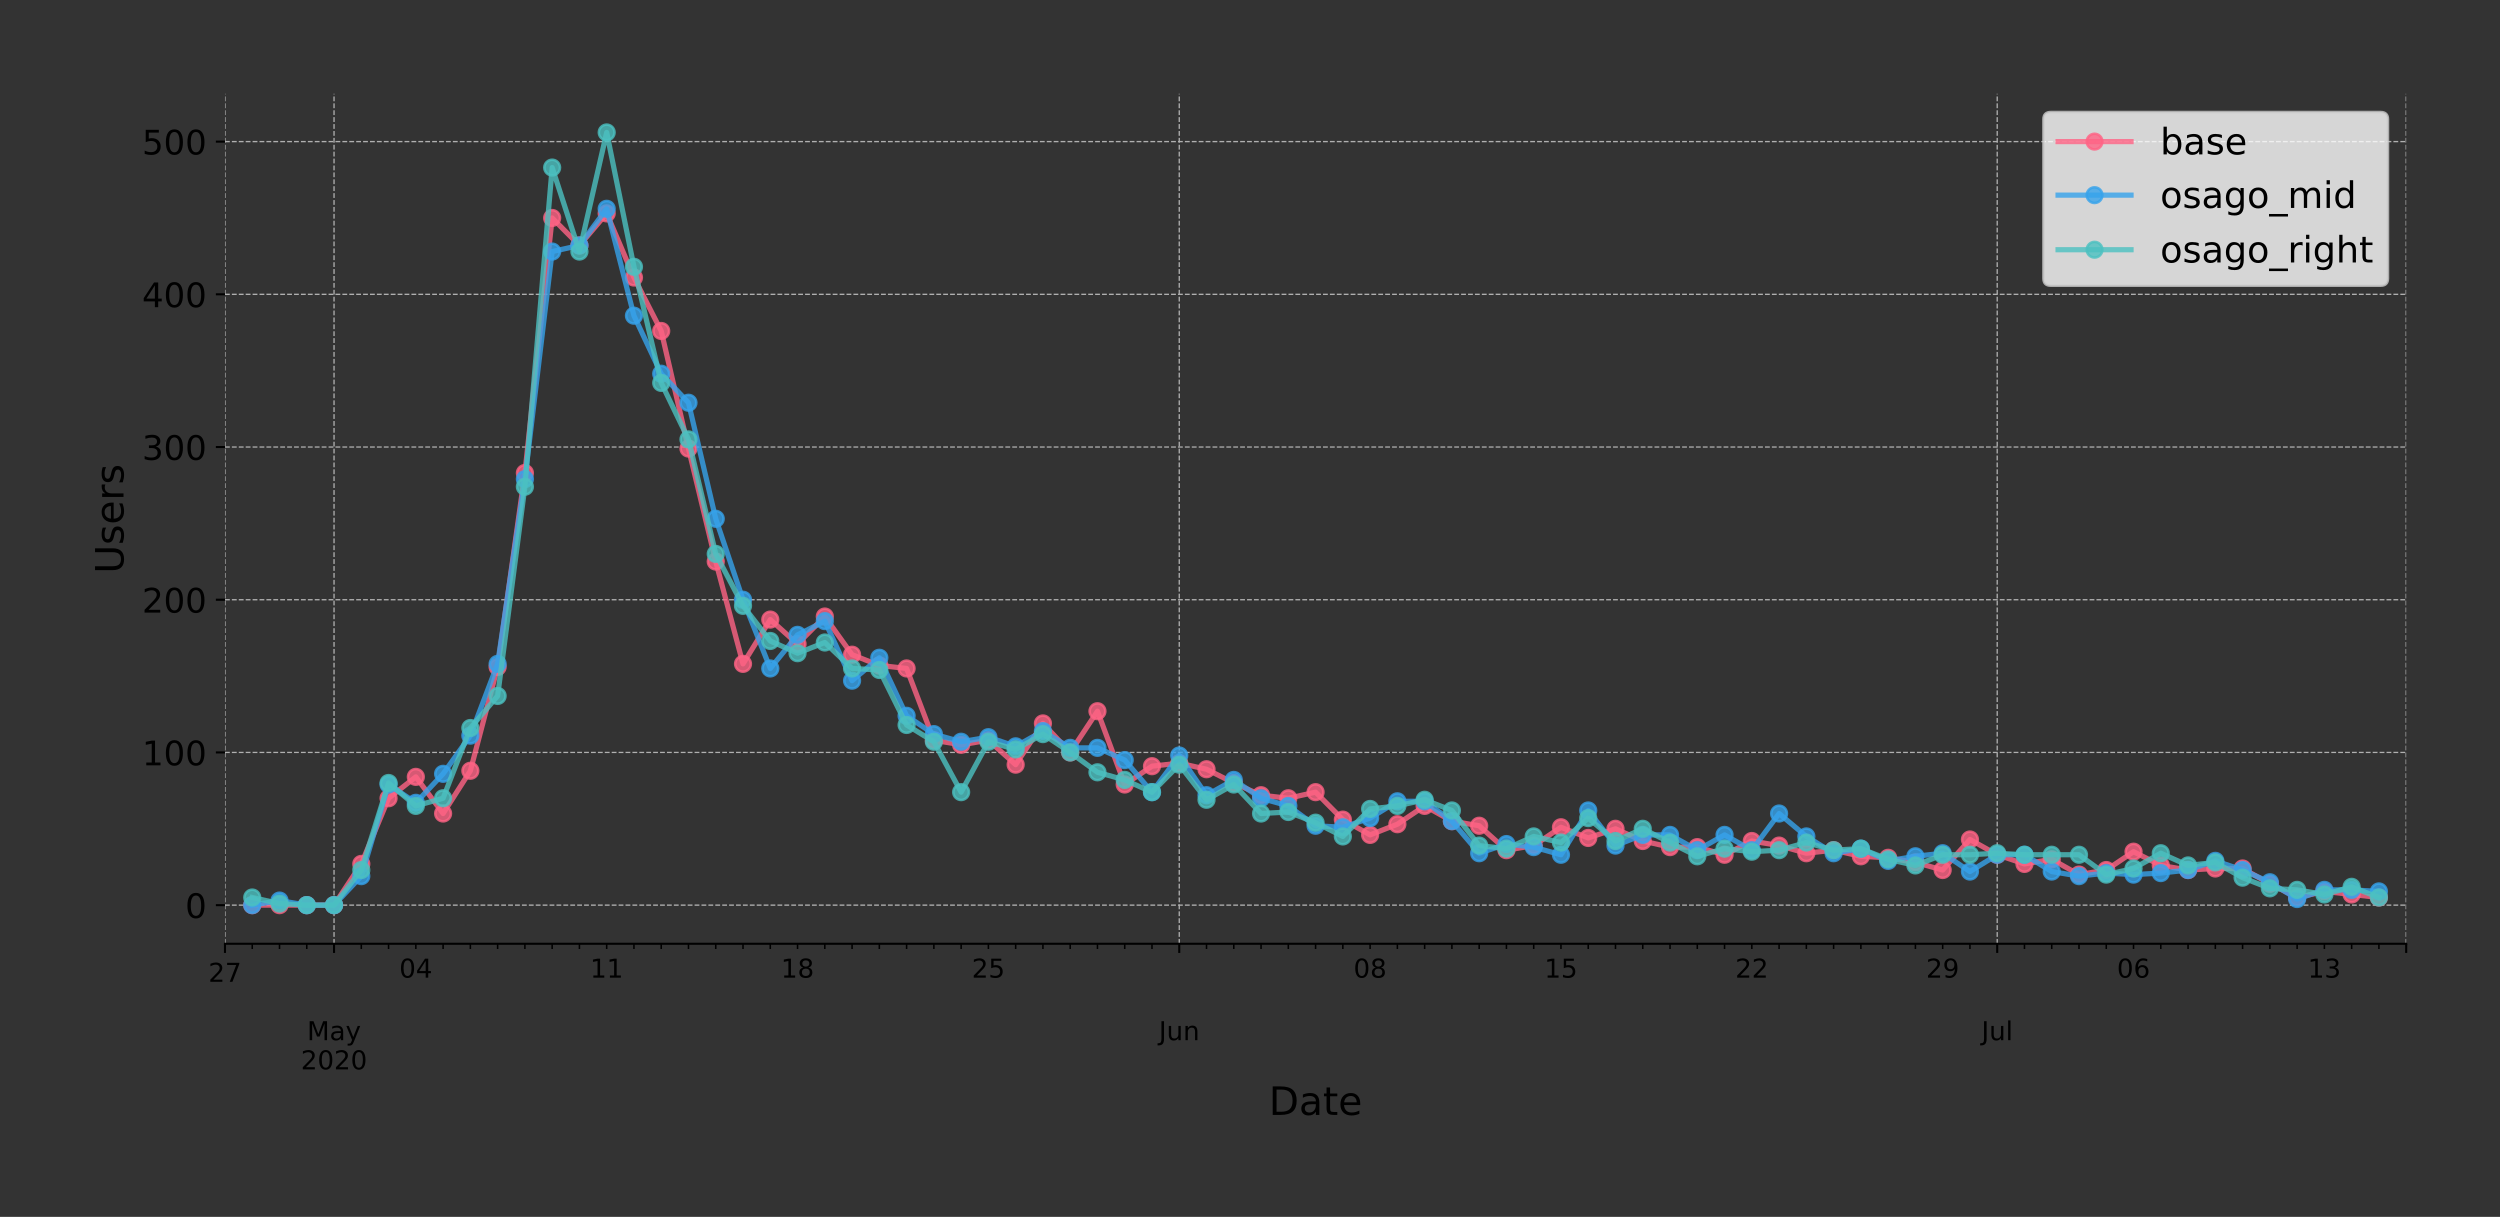 <?xml version="1.0" encoding="utf-8" standalone="no"?>
<!DOCTYPE svg PUBLIC "-//W3C//DTD SVG 1.1//EN"
  "http://www.w3.org/Graphics/SVG/1.1/DTD/svg11.dtd">
<!-- Created with matplotlib (https://matplotlib.org/) -->
<svg height="466.949pt" version="1.1" viewBox="0 0 959.331 466.949" width="959.331pt" xmlns="http://www.w3.org/2000/svg" xmlns:xlink="http://www.w3.org/1999/xlink">
 <rect x="0" y="0" width="959.331" height="466.949" fill="#333333" stroke="none"/>
 <defs>
  <style type="text/css">
*{stroke-linecap:butt;stroke-linejoin:round;}
  </style>
 </defs>
 <g id="figure_1">
  <g id="patch_1">
   <path d="M 0 466.949 
L 959.331 466.949 
L 959.331 0 
L 0 0 
z
" style="fill:none;"/>
  </g>
  <g id="axes_1">
   <g id="patch_2">
    <path d="M 86.331 362.16 
L 923.331 362.16 
L 923.331 36 
L 86.331 36 
z
" style="fill:none;"/>
   </g>
   <g id="matplotlib.axis_1">
    <g id="xtick_1">
     <g id="line2d_1">
      <path clip-path="url(#p7880fbd584)" d="M 86.331 362.16 
L 86.331 36 
" style="fill:none;stroke:#b0b0b0;stroke-dasharray:1.85,0.8;stroke-dashoffset:0;stroke-width:0.5;"/>
     </g>
     <g id="line2d_2">
      <defs>
       <path d="M 0 0 
L 0 3.5 
" id="m42e2bc7309" style="stroke:#000000;stroke-width:0.8;"/>
      </defs>
      <g>
       <use style="stroke:#000000;stroke-width:0.8;" x="86.331" xlink:href="#m42e2bc7309" y="362.16"/>
      </g>
     </g>
     <g id="text_1">
      <!-- 27 -->
      <defs>
       <path d="M 19.188 8.297 
L 53.609 8.297 
L 53.609 0 
L 7.328 0 
L 7.328 8.297 
Q 12.938 14.109 22.625 23.891 
Q 32.328 33.688 34.812 36.531 
Q 39.547 41.844 41.422 45.531 
Q 43.312 49.219 43.312 52.781 
Q 43.312 58.594 39.234 62.25 
Q 35.156 65.922 28.609 65.922 
Q 23.969 65.922 18.812 64.312 
Q 13.672 62.703 7.812 59.422 
L 7.812 69.391 
Q 13.766 71.781 18.938 73 
Q 24.125 74.219 28.422 74.219 
Q 39.75 74.219 46.484 68.547 
Q 53.219 62.891 53.219 53.422 
Q 53.219 48.922 51.531 44.891 
Q 49.859 40.875 45.406 35.406 
Q 44.188 33.984 37.641 27.219 
Q 31.109 20.453 19.188 8.297 
z
" id="DejaVuSans-50"/>
       <path d="M 8.203 72.906 
L 55.078 72.906 
L 55.078 68.703 
L 28.609 0 
L 18.312 0 
L 43.219 64.594 
L 8.203 64.594 
z
" id="DejaVuSans-55"/>
      </defs>
      <g transform="translate(79.968 376.758)scale(0.1 -0.1)">
       <use xlink:href="#DejaVuSans-50"/>
       <use x="63.623" xlink:href="#DejaVuSans-55"/>
      </g>
     </g>
    </g>
    <g id="xtick_2">
     <g id="line2d_3">
      <path clip-path="url(#p7880fbd584)" d="M 128.181 362.16 
L 128.181 36 
" style="fill:none;stroke:#b0b0b0;stroke-dasharray:1.85,0.8;stroke-dashoffset:0;stroke-width:0.5;"/>
     </g>
     <g id="line2d_4">
      <g>
       <use style="stroke:#000000;stroke-width:0.8;" x="128.181" xlink:href="#m42e2bc7309" y="362.16"/>
      </g>
     </g>
     <g id="text_2">
      <!--  -->
      <g transform="translate(128.181 376.758)scale(0.1 -0.1)"/>
      <!--  -->
      <g transform="translate(128.181 387.956)scale(0.1 -0.1)"/>
      <!-- May -->
      <defs>
       <path d="M 9.812 72.906 
L 24.516 72.906 
L 43.109 23.297 
L 61.812 72.906 
L 76.516 72.906 
L 76.516 0 
L 66.891 0 
L 66.891 64.016 
L 48.094 14.016 
L 38.188 14.016 
L 19.391 64.016 
L 19.391 0 
L 9.812 0 
z
" id="DejaVuSans-77"/>
       <path d="M 34.281 27.484 
Q 23.391 27.484 19.188 25 
Q 14.984 22.516 14.984 16.5 
Q 14.984 11.719 18.141 8.906 
Q 21.297 6.109 26.703 6.109 
Q 34.188 6.109 38.703 11.406 
Q 43.219 16.703 43.219 25.484 
L 43.219 27.484 
z
M 52.203 31.203 
L 52.203 0 
L 43.219 0 
L 43.219 8.297 
Q 40.141 3.328 35.547 0.953 
Q 30.953 -1.422 24.312 -1.422 
Q 15.922 -1.422 10.953 3.297 
Q 6 8.016 6 15.922 
Q 6 25.141 12.172 29.828 
Q 18.359 34.516 30.609 34.516 
L 43.219 34.516 
L 43.219 35.406 
Q 43.219 41.609 39.141 45 
Q 35.062 48.391 27.688 48.391 
Q 23 48.391 18.547 47.266 
Q 14.109 46.141 10.016 43.891 
L 10.016 52.203 
Q 14.938 54.109 19.578 55.047 
Q 24.219 56 28.609 56 
Q 40.484 56 46.344 49.844 
Q 52.203 43.703 52.203 31.203 
z
" id="DejaVuSans-97"/>
       <path d="M 32.172 -5.078 
Q 28.375 -14.844 24.75 -17.812 
Q 21.141 -20.797 15.094 -20.797 
L 7.906 -20.797 
L 7.906 -13.281 
L 13.188 -13.281 
Q 16.891 -13.281 18.938 -11.516 
Q 21 -9.766 23.484 -3.219 
L 25.094 0.875 
L 2.984 54.688 
L 12.5 54.688 
L 29.594 11.922 
L 46.688 54.688 
L 56.203 54.688 
z
" id="DejaVuSans-121"/>
      </defs>
      <g transform="translate(117.843 399.154)scale(0.1 -0.1)">
       <use xlink:href="#DejaVuSans-77"/>
       <use x="86.279" xlink:href="#DejaVuSans-97"/>
       <use x="147.559" xlink:href="#DejaVuSans-121"/>
      </g>
      <!-- 2020 -->
      <defs>
       <path d="M 31.781 66.406 
Q 24.172 66.406 20.328 58.906 
Q 16.5 51.422 16.5 36.375 
Q 16.5 21.391 20.328 13.891 
Q 24.172 6.391 31.781 6.391 
Q 39.453 6.391 43.281 13.891 
Q 47.125 21.391 47.125 36.375 
Q 47.125 51.422 43.281 58.906 
Q 39.453 66.406 31.781 66.406 
z
M 31.781 74.219 
Q 44.047 74.219 50.516 64.516 
Q 56.984 54.828 56.984 36.375 
Q 56.984 17.969 50.516 8.266 
Q 44.047 -1.422 31.781 -1.422 
Q 19.531 -1.422 13.062 8.266 
Q 6.594 17.969 6.594 36.375 
Q 6.594 54.828 13.062 64.516 
Q 19.531 74.219 31.781 74.219 
z
" id="DejaVuSans-48"/>
      </defs>
      <g transform="translate(115.456 410.352)scale(0.1 -0.1)">
       <use xlink:href="#DejaVuSans-50"/>
       <use x="63.623" xlink:href="#DejaVuSans-48"/>
       <use x="127.246" xlink:href="#DejaVuSans-50"/>
       <use x="190.869" xlink:href="#DejaVuSans-48"/>
      </g>
     </g>
    </g>
    <g id="xtick_3">
     <g id="line2d_5">
      <path clip-path="url(#p7880fbd584)" d="M 452.518 362.16 
L 452.518 36 
" style="fill:none;stroke:#b0b0b0;stroke-dasharray:1.85,0.8;stroke-dashoffset:0;stroke-width:0.5;"/>
     </g>
     <g id="line2d_6">
      <g>
       <use style="stroke:#000000;stroke-width:0.8;" x="452.518" xlink:href="#m42e2bc7309" y="362.16"/>
      </g>
     </g>
     <g id="text_3">
      <!--  -->
      <g transform="translate(452.518 376.758)scale(0.1 -0.1)"/>
      <!--  -->
      <g transform="translate(452.518 387.956)scale(0.1 -0.1)"/>
      <!-- Jun -->
      <defs>
       <path d="M 9.812 72.906 
L 19.672 72.906 
L 19.672 5.078 
Q 19.672 -8.109 14.672 -14.062 
Q 9.672 -20.016 -1.422 -20.016 
L -5.172 -20.016 
L -5.172 -11.719 
L -2.094 -11.719 
Q 4.438 -11.719 7.125 -8.047 
Q 9.812 -4.391 9.812 5.078 
z
" id="DejaVuSans-74"/>
       <path d="M 8.5 21.578 
L 8.5 54.688 
L 17.484 54.688 
L 17.484 21.922 
Q 17.484 14.156 20.5 10.266 
Q 23.531 6.391 29.594 6.391 
Q 36.859 6.391 41.078 11.031 
Q 45.312 15.672 45.312 23.688 
L 45.312 54.688 
L 54.297 54.688 
L 54.297 0 
L 45.312 0 
L 45.312 8.406 
Q 42.047 3.422 37.719 1 
Q 33.406 -1.422 27.688 -1.422 
Q 18.266 -1.422 13.375 4.438 
Q 8.5 10.297 8.5 21.578 
z
M 31.109 56 
z
" id="DejaVuSans-117"/>
       <path d="M 54.891 33.016 
L 54.891 0 
L 45.906 0 
L 45.906 32.719 
Q 45.906 40.484 42.875 44.328 
Q 39.844 48.188 33.797 48.188 
Q 26.516 48.188 22.312 43.547 
Q 18.109 38.922 18.109 30.906 
L 18.109 0 
L 9.078 0 
L 9.078 54.688 
L 18.109 54.688 
L 18.109 46.188 
Q 21.344 51.125 25.703 53.562 
Q 30.078 56 35.797 56 
Q 45.219 56 50.047 50.172 
Q 54.891 44.344 54.891 33.016 
z
" id="DejaVuSans-110"/>
      </defs>
      <g transform="translate(444.706 399.154)scale(0.1 -0.1)">
       <use xlink:href="#DejaVuSans-74"/>
       <use x="29.492" xlink:href="#DejaVuSans-117"/>
       <use x="92.871" xlink:href="#DejaVuSans-110"/>
      </g>
     </g>
    </g>
    <g id="xtick_4">
     <g id="line2d_7">
      <path clip-path="url(#p7880fbd584)" d="M 766.393 362.16 
L 766.393 36 
" style="fill:none;stroke:#b0b0b0;stroke-dasharray:1.85,0.8;stroke-dashoffset:0;stroke-width:0.5;"/>
     </g>
     <g id="line2d_8">
      <g>
       <use style="stroke:#000000;stroke-width:0.8;" x="766.393" xlink:href="#m42e2bc7309" y="362.16"/>
      </g>
     </g>
     <g id="text_4">
      <!--  -->
      <g transform="translate(766.393 376.758)scale(0.1 -0.1)"/>
      <!--  -->
      <g transform="translate(766.393 387.956)scale(0.1 -0.1)"/>
      <!-- Jul -->
      <defs>
       <path d="M 9.422 75.984 
L 18.406 75.984 
L 18.406 0 
L 9.422 0 
z
" id="DejaVuSans-108"/>
      </defs>
      <g transform="translate(760.361 399.154)scale(0.1 -0.1)">
       <use xlink:href="#DejaVuSans-74"/>
       <use x="29.492" xlink:href="#DejaVuSans-117"/>
       <use x="92.871" xlink:href="#DejaVuSans-108"/>
      </g>
     </g>
    </g>
    <g id="xtick_5">
     <g id="line2d_9">
      <path clip-path="url(#p7880fbd584)" d="M 923.331 362.16 
L 923.331 36 
" style="fill:none;stroke:#b0b0b0;stroke-dasharray:1.85,0.8;stroke-dashoffset:0;stroke-width:0.5;"/>
     </g>
     <g id="line2d_10">
      <g>
       <use style="stroke:#000000;stroke-width:0.8;" x="923.331" xlink:href="#m42e2bc7309" y="362.16"/>
      </g>
     </g>
    </g>
    <g id="xtick_6">
     <g id="line2d_11">
      <defs>
       <path d="M 0 0 
L 0 2 
" id="m09fedf30cc" style="stroke:#000000;stroke-width:0.6;"/>
      </defs>
      <g>
       <use style="stroke:#000000;stroke-width:0.6;" x="96.793" xlink:href="#m09fedf30cc" y="362.16"/>
      </g>
     </g>
    </g>
    <g id="xtick_7">
     <g id="line2d_12">
      <g>
       <use style="stroke:#000000;stroke-width:0.6;" x="107.256" xlink:href="#m09fedf30cc" y="362.16"/>
      </g>
     </g>
    </g>
    <g id="xtick_8">
     <g id="line2d_13">
      <g>
       <use style="stroke:#000000;stroke-width:0.6;" x="117.718" xlink:href="#m09fedf30cc" y="362.16"/>
      </g>
     </g>
    </g>
    <g id="xtick_9">
     <g id="line2d_14">
      <g>
       <use style="stroke:#000000;stroke-width:0.6;" x="138.643" xlink:href="#m09fedf30cc" y="362.16"/>
      </g>
     </g>
    </g>
    <g id="xtick_10">
     <g id="line2d_15">
      <g>
       <use style="stroke:#000000;stroke-width:0.6;" x="149.106" xlink:href="#m09fedf30cc" y="362.16"/>
      </g>
     </g>
    </g>
    <g id="xtick_11">
     <g id="line2d_16">
      <g>
       <use style="stroke:#000000;stroke-width:0.6;" x="159.568" xlink:href="#m09fedf30cc" y="362.16"/>
      </g>
     </g>
     <g id="text_5">
      <!-- 04 -->
      <defs>
       <path d="M 37.797 64.312 
L 12.891 25.391 
L 37.797 25.391 
z
M 35.203 72.906 
L 47.609 72.906 
L 47.609 25.391 
L 58.016 25.391 
L 58.016 17.188 
L 47.609 17.188 
L 47.609 0 
L 37.797 0 
L 37.797 17.188 
L 4.891 17.188 
L 4.891 26.703 
z
" id="DejaVuSans-52"/>
      </defs>
      <g transform="translate(153.206 375.158)scale(0.1 -0.1)">
       <use xlink:href="#DejaVuSans-48"/>
       <use x="63.623" xlink:href="#DejaVuSans-52"/>
      </g>
     </g>
    </g>
    <g id="xtick_12">
     <g id="line2d_17">
      <g>
       <use style="stroke:#000000;stroke-width:0.6;" x="170.031" xlink:href="#m09fedf30cc" y="362.16"/>
      </g>
     </g>
    </g>
    <g id="xtick_13">
     <g id="line2d_18">
      <g>
       <use style="stroke:#000000;stroke-width:0.6;" x="180.493" xlink:href="#m09fedf30cc" y="362.16"/>
      </g>
     </g>
    </g>
    <g id="xtick_14">
     <g id="line2d_19">
      <g>
       <use style="stroke:#000000;stroke-width:0.6;" x="190.956" xlink:href="#m09fedf30cc" y="362.16"/>
      </g>
     </g>
    </g>
    <g id="xtick_15">
     <g id="line2d_20">
      <g>
       <use style="stroke:#000000;stroke-width:0.6;" x="201.418" xlink:href="#m09fedf30cc" y="362.16"/>
      </g>
     </g>
    </g>
    <g id="xtick_16">
     <g id="line2d_21">
      <g>
       <use style="stroke:#000000;stroke-width:0.6;" x="211.881" xlink:href="#m09fedf30cc" y="362.16"/>
      </g>
     </g>
    </g>
    <g id="xtick_17">
     <g id="line2d_22">
      <g>
       <use style="stroke:#000000;stroke-width:0.6;" x="222.343" xlink:href="#m09fedf30cc" y="362.16"/>
      </g>
     </g>
    </g>
    <g id="xtick_18">
     <g id="line2d_23">
      <g>
       <use style="stroke:#000000;stroke-width:0.6;" x="232.806" xlink:href="#m09fedf30cc" y="362.16"/>
      </g>
     </g>
     <g id="text_6">
      <!-- 11 -->
      <defs>
       <path d="M 12.406 8.297 
L 28.516 8.297 
L 28.516 63.922 
L 10.984 60.406 
L 10.984 69.391 
L 28.422 72.906 
L 38.281 72.906 
L 38.281 8.297 
L 54.391 8.297 
L 54.391 0 
L 12.406 0 
z
" id="DejaVuSans-49"/>
      </defs>
      <g transform="translate(226.443 375.158)scale(0.1 -0.1)">
       <use xlink:href="#DejaVuSans-49"/>
       <use x="63.623" xlink:href="#DejaVuSans-49"/>
      </g>
     </g>
    </g>
    <g id="xtick_19">
     <g id="line2d_24">
      <g>
       <use style="stroke:#000000;stroke-width:0.6;" x="243.268" xlink:href="#m09fedf30cc" y="362.16"/>
      </g>
     </g>
    </g>
    <g id="xtick_20">
     <g id="line2d_25">
      <g>
       <use style="stroke:#000000;stroke-width:0.6;" x="253.731" xlink:href="#m09fedf30cc" y="362.16"/>
      </g>
     </g>
    </g>
    <g id="xtick_21">
     <g id="line2d_26">
      <g>
       <use style="stroke:#000000;stroke-width:0.6;" x="264.193" xlink:href="#m09fedf30cc" y="362.16"/>
      </g>
     </g>
    </g>
    <g id="xtick_22">
     <g id="line2d_27">
      <g>
       <use style="stroke:#000000;stroke-width:0.6;" x="274.656" xlink:href="#m09fedf30cc" y="362.16"/>
      </g>
     </g>
    </g>
    <g id="xtick_23">
     <g id="line2d_28">
      <g>
       <use style="stroke:#000000;stroke-width:0.6;" x="285.118" xlink:href="#m09fedf30cc" y="362.16"/>
      </g>
     </g>
    </g>
    <g id="xtick_24">
     <g id="line2d_29">
      <g>
       <use style="stroke:#000000;stroke-width:0.6;" x="295.581" xlink:href="#m09fedf30cc" y="362.16"/>
      </g>
     </g>
    </g>
    <g id="xtick_25">
     <g id="line2d_30">
      <g>
       <use style="stroke:#000000;stroke-width:0.6;" x="306.043" xlink:href="#m09fedf30cc" y="362.16"/>
      </g>
     </g>
     <g id="text_7">
      <!-- 18 -->
      <defs>
       <path d="M 31.781 34.625 
Q 24.75 34.625 20.719 30.859 
Q 16.703 27.094 16.703 20.516 
Q 16.703 13.922 20.719 10.156 
Q 24.75 6.391 31.781 6.391 
Q 38.812 6.391 42.859 10.172 
Q 46.922 13.969 46.922 20.516 
Q 46.922 27.094 42.891 30.859 
Q 38.875 34.625 31.781 34.625 
z
M 21.922 38.812 
Q 15.578 40.375 12.031 44.719 
Q 8.5 49.078 8.5 55.328 
Q 8.5 64.062 14.719 69.141 
Q 20.953 74.219 31.781 74.219 
Q 42.672 74.219 48.875 69.141 
Q 55.078 64.062 55.078 55.328 
Q 55.078 49.078 51.531 44.719 
Q 48 40.375 41.703 38.812 
Q 48.828 37.156 52.797 32.312 
Q 56.781 27.484 56.781 20.516 
Q 56.781 9.906 50.312 4.234 
Q 43.844 -1.422 31.781 -1.422 
Q 19.734 -1.422 13.25 4.234 
Q 6.781 9.906 6.781 20.516 
Q 6.781 27.484 10.781 32.312 
Q 14.797 37.156 21.922 38.812 
z
M 18.312 54.391 
Q 18.312 48.734 21.844 45.562 
Q 25.391 42.391 31.781 42.391 
Q 38.141 42.391 41.719 45.562 
Q 45.312 48.734 45.312 54.391 
Q 45.312 60.062 41.719 63.234 
Q 38.141 66.406 31.781 66.406 
Q 25.391 66.406 21.844 63.234 
Q 18.312 60.062 18.312 54.391 
z
" id="DejaVuSans-56"/>
      </defs>
      <g transform="translate(299.681 375.158)scale(0.1 -0.1)">
       <use xlink:href="#DejaVuSans-49"/>
       <use x="63.623" xlink:href="#DejaVuSans-56"/>
      </g>
     </g>
    </g>
    <g id="xtick_26">
     <g id="line2d_31">
      <g>
       <use style="stroke:#000000;stroke-width:0.6;" x="316.506" xlink:href="#m09fedf30cc" y="362.16"/>
      </g>
     </g>
    </g>
    <g id="xtick_27">
     <g id="line2d_32">
      <g>
       <use style="stroke:#000000;stroke-width:0.6;" x="326.968" xlink:href="#m09fedf30cc" y="362.16"/>
      </g>
     </g>
    </g>
    <g id="xtick_28">
     <g id="line2d_33">
      <g>
       <use style="stroke:#000000;stroke-width:0.6;" x="337.431" xlink:href="#m09fedf30cc" y="362.16"/>
      </g>
     </g>
    </g>
    <g id="xtick_29">
     <g id="line2d_34">
      <g>
       <use style="stroke:#000000;stroke-width:0.6;" x="347.893" xlink:href="#m09fedf30cc" y="362.16"/>
      </g>
     </g>
    </g>
    <g id="xtick_30">
     <g id="line2d_35">
      <g>
       <use style="stroke:#000000;stroke-width:0.6;" x="358.356" xlink:href="#m09fedf30cc" y="362.16"/>
      </g>
     </g>
    </g>
    <g id="xtick_31">
     <g id="line2d_36">
      <g>
       <use style="stroke:#000000;stroke-width:0.6;" x="368.818" xlink:href="#m09fedf30cc" y="362.16"/>
      </g>
     </g>
    </g>
    <g id="xtick_32">
     <g id="line2d_37">
      <g>
       <use style="stroke:#000000;stroke-width:0.6;" x="379.281" xlink:href="#m09fedf30cc" y="362.16"/>
      </g>
     </g>
     <g id="text_8">
      <!-- 25 -->
      <defs>
       <path d="M 10.797 72.906 
L 49.516 72.906 
L 49.516 64.594 
L 19.828 64.594 
L 19.828 46.734 
Q 21.969 47.469 24.109 47.828 
Q 26.266 48.188 28.422 48.188 
Q 40.625 48.188 47.75 41.5 
Q 54.891 34.812 54.891 23.391 
Q 54.891 11.625 47.562 5.094 
Q 40.234 -1.422 26.906 -1.422 
Q 22.312 -1.422 17.547 -0.641 
Q 12.797 0.141 7.719 1.703 
L 7.719 11.625 
Q 12.109 9.234 16.797 8.062 
Q 21.484 6.891 26.703 6.891 
Q 35.156 6.891 40.078 11.328 
Q 45.016 15.766 45.016 23.391 
Q 45.016 31 40.078 35.438 
Q 35.156 39.891 26.703 39.891 
Q 22.75 39.891 18.812 39.016 
Q 14.891 38.141 10.797 36.281 
z
" id="DejaVuSans-53"/>
      </defs>
      <g transform="translate(372.918 375.158)scale(0.1 -0.1)">
       <use xlink:href="#DejaVuSans-50"/>
       <use x="63.623" xlink:href="#DejaVuSans-53"/>
      </g>
     </g>
    </g>
    <g id="xtick_33">
     <g id="line2d_38">
      <g>
       <use style="stroke:#000000;stroke-width:0.6;" x="389.743" xlink:href="#m09fedf30cc" y="362.16"/>
      </g>
     </g>
    </g>
    <g id="xtick_34">
     <g id="line2d_39">
      <g>
       <use style="stroke:#000000;stroke-width:0.6;" x="400.206" xlink:href="#m09fedf30cc" y="362.16"/>
      </g>
     </g>
    </g>
    <g id="xtick_35">
     <g id="line2d_40">
      <g>
       <use style="stroke:#000000;stroke-width:0.6;" x="410.668" xlink:href="#m09fedf30cc" y="362.16"/>
      </g>
     </g>
    </g>
    <g id="xtick_36">
     <g id="line2d_41">
      <g>
       <use style="stroke:#000000;stroke-width:0.6;" x="421.131" xlink:href="#m09fedf30cc" y="362.16"/>
      </g>
     </g>
    </g>
    <g id="xtick_37">
     <g id="line2d_42">
      <g>
       <use style="stroke:#000000;stroke-width:0.6;" x="431.593" xlink:href="#m09fedf30cc" y="362.16"/>
      </g>
     </g>
    </g>
    <g id="xtick_38">
     <g id="line2d_43">
      <g>
       <use style="stroke:#000000;stroke-width:0.6;" x="442.056" xlink:href="#m09fedf30cc" y="362.16"/>
      </g>
     </g>
    </g>
    <g id="xtick_39">
     <g id="line2d_44">
      <g>
       <use style="stroke:#000000;stroke-width:0.6;" x="462.981" xlink:href="#m09fedf30cc" y="362.16"/>
      </g>
     </g>
    </g>
    <g id="xtick_40">
     <g id="line2d_45">
      <g>
       <use style="stroke:#000000;stroke-width:0.6;" x="473.443" xlink:href="#m09fedf30cc" y="362.16"/>
      </g>
     </g>
    </g>
    <g id="xtick_41">
     <g id="line2d_46">
      <g>
       <use style="stroke:#000000;stroke-width:0.6;" x="483.906" xlink:href="#m09fedf30cc" y="362.16"/>
      </g>
     </g>
    </g>
    <g id="xtick_42">
     <g id="line2d_47">
      <g>
       <use style="stroke:#000000;stroke-width:0.6;" x="494.368" xlink:href="#m09fedf30cc" y="362.16"/>
      </g>
     </g>
    </g>
    <g id="xtick_43">
     <g id="line2d_48">
      <g>
       <use style="stroke:#000000;stroke-width:0.6;" x="504.831" xlink:href="#m09fedf30cc" y="362.16"/>
      </g>
     </g>
    </g>
    <g id="xtick_44">
     <g id="line2d_49">
      <g>
       <use style="stroke:#000000;stroke-width:0.6;" x="515.293" xlink:href="#m09fedf30cc" y="362.16"/>
      </g>
     </g>
    </g>
    <g id="xtick_45">
     <g id="line2d_50">
      <g>
       <use style="stroke:#000000;stroke-width:0.6;" x="525.756" xlink:href="#m09fedf30cc" y="362.16"/>
      </g>
     </g>
     <g id="text_9">
      <!-- 08 -->
      <g transform="translate(519.393 375.158)scale(0.1 -0.1)">
       <use xlink:href="#DejaVuSans-48"/>
       <use x="63.623" xlink:href="#DejaVuSans-56"/>
      </g>
     </g>
    </g>
    <g id="xtick_46">
     <g id="line2d_51">
      <g>
       <use style="stroke:#000000;stroke-width:0.6;" x="536.218" xlink:href="#m09fedf30cc" y="362.16"/>
      </g>
     </g>
    </g>
    <g id="xtick_47">
     <g id="line2d_52">
      <g>
       <use style="stroke:#000000;stroke-width:0.6;" x="546.681" xlink:href="#m09fedf30cc" y="362.16"/>
      </g>
     </g>
    </g>
    <g id="xtick_48">
     <g id="line2d_53">
      <g>
       <use style="stroke:#000000;stroke-width:0.6;" x="557.143" xlink:href="#m09fedf30cc" y="362.16"/>
      </g>
     </g>
    </g>
    <g id="xtick_49">
     <g id="line2d_54">
      <g>
       <use style="stroke:#000000;stroke-width:0.6;" x="567.606" xlink:href="#m09fedf30cc" y="362.16"/>
      </g>
     </g>
    </g>
    <g id="xtick_50">
     <g id="line2d_55">
      <g>
       <use style="stroke:#000000;stroke-width:0.6;" x="578.068" xlink:href="#m09fedf30cc" y="362.16"/>
      </g>
     </g>
    </g>
    <g id="xtick_51">
     <g id="line2d_56">
      <g>
       <use style="stroke:#000000;stroke-width:0.6;" x="588.531" xlink:href="#m09fedf30cc" y="362.16"/>
      </g>
     </g>
    </g>
    <g id="xtick_52">
     <g id="line2d_57">
      <g>
       <use style="stroke:#000000;stroke-width:0.6;" x="598.993" xlink:href="#m09fedf30cc" y="362.16"/>
      </g>
     </g>
     <g id="text_10">
      <!-- 15 -->
      <g transform="translate(592.631 375.158)scale(0.1 -0.1)">
       <use xlink:href="#DejaVuSans-49"/>
       <use x="63.623" xlink:href="#DejaVuSans-53"/>
      </g>
     </g>
    </g>
    <g id="xtick_53">
     <g id="line2d_58">
      <g>
       <use style="stroke:#000000;stroke-width:0.6;" x="609.456" xlink:href="#m09fedf30cc" y="362.16"/>
      </g>
     </g>
    </g>
    <g id="xtick_54">
     <g id="line2d_59">
      <g>
       <use style="stroke:#000000;stroke-width:0.6;" x="619.918" xlink:href="#m09fedf30cc" y="362.16"/>
      </g>
     </g>
    </g>
    <g id="xtick_55">
     <g id="line2d_60">
      <g>
       <use style="stroke:#000000;stroke-width:0.6;" x="630.381" xlink:href="#m09fedf30cc" y="362.16"/>
      </g>
     </g>
    </g>
    <g id="xtick_56">
     <g id="line2d_61">
      <g>
       <use style="stroke:#000000;stroke-width:0.6;" x="640.843" xlink:href="#m09fedf30cc" y="362.16"/>
      </g>
     </g>
    </g>
    <g id="xtick_57">
     <g id="line2d_62">
      <g>
       <use style="stroke:#000000;stroke-width:0.6;" x="651.306" xlink:href="#m09fedf30cc" y="362.16"/>
      </g>
     </g>
    </g>
    <g id="xtick_58">
     <g id="line2d_63">
      <g>
       <use style="stroke:#000000;stroke-width:0.6;" x="661.768" xlink:href="#m09fedf30cc" y="362.16"/>
      </g>
     </g>
    </g>
    <g id="xtick_59">
     <g id="line2d_64">
      <g>
       <use style="stroke:#000000;stroke-width:0.6;" x="672.231" xlink:href="#m09fedf30cc" y="362.16"/>
      </g>
     </g>
     <g id="text_11">
      <!-- 22 -->
      <g transform="translate(665.868 375.158)scale(0.1 -0.1)">
       <use xlink:href="#DejaVuSans-50"/>
       <use x="63.623" xlink:href="#DejaVuSans-50"/>
      </g>
     </g>
    </g>
    <g id="xtick_60">
     <g id="line2d_65">
      <g>
       <use style="stroke:#000000;stroke-width:0.6;" x="682.693" xlink:href="#m09fedf30cc" y="362.16"/>
      </g>
     </g>
    </g>
    <g id="xtick_61">
     <g id="line2d_66">
      <g>
       <use style="stroke:#000000;stroke-width:0.6;" x="693.156" xlink:href="#m09fedf30cc" y="362.16"/>
      </g>
     </g>
    </g>
    <g id="xtick_62">
     <g id="line2d_67">
      <g>
       <use style="stroke:#000000;stroke-width:0.6;" x="703.618" xlink:href="#m09fedf30cc" y="362.16"/>
      </g>
     </g>
    </g>
    <g id="xtick_63">
     <g id="line2d_68">
      <g>
       <use style="stroke:#000000;stroke-width:0.6;" x="714.081" xlink:href="#m09fedf30cc" y="362.16"/>
      </g>
     </g>
    </g>
    <g id="xtick_64">
     <g id="line2d_69">
      <g>
       <use style="stroke:#000000;stroke-width:0.6;" x="724.543" xlink:href="#m09fedf30cc" y="362.16"/>
      </g>
     </g>
    </g>
    <g id="xtick_65">
     <g id="line2d_70">
      <g>
       <use style="stroke:#000000;stroke-width:0.6;" x="735.006" xlink:href="#m09fedf30cc" y="362.16"/>
      </g>
     </g>
    </g>
    <g id="xtick_66">
     <g id="line2d_71">
      <g>
       <use style="stroke:#000000;stroke-width:0.6;" x="745.468" xlink:href="#m09fedf30cc" y="362.16"/>
      </g>
     </g>
     <g id="text_12">
      <!-- 29 -->
      <defs>
       <path d="M 10.984 1.516 
L 10.984 10.5 
Q 14.703 8.734 18.5 7.812 
Q 22.312 6.891 25.984 6.891 
Q 35.75 6.891 40.891 13.453 
Q 46.047 20.016 46.781 33.406 
Q 43.953 29.203 39.594 26.953 
Q 35.25 24.703 29.984 24.703 
Q 19.047 24.703 12.672 31.312 
Q 6.297 37.938 6.297 49.422 
Q 6.297 60.641 12.938 67.422 
Q 19.578 74.219 30.609 74.219 
Q 43.266 74.219 49.922 64.516 
Q 56.594 54.828 56.594 36.375 
Q 56.594 19.141 48.406 8.859 
Q 40.234 -1.422 26.422 -1.422 
Q 22.703 -1.422 18.891 -0.688 
Q 15.094 0.047 10.984 1.516 
z
M 30.609 32.422 
Q 37.25 32.422 41.125 36.953 
Q 45.016 41.5 45.016 49.422 
Q 45.016 57.281 41.125 61.844 
Q 37.25 66.406 30.609 66.406 
Q 23.969 66.406 20.094 61.844 
Q 16.219 57.281 16.219 49.422 
Q 16.219 41.5 20.094 36.953 
Q 23.969 32.422 30.609 32.422 
z
" id="DejaVuSans-57"/>
      </defs>
      <g transform="translate(739.106 375.158)scale(0.1 -0.1)">
       <use xlink:href="#DejaVuSans-50"/>
       <use x="63.623" xlink:href="#DejaVuSans-57"/>
      </g>
     </g>
    </g>
    <g id="xtick_67">
     <g id="line2d_72">
      <g>
       <use style="stroke:#000000;stroke-width:0.6;" x="755.931" xlink:href="#m09fedf30cc" y="362.16"/>
      </g>
     </g>
    </g>
    <g id="xtick_68">
     <g id="line2d_73">
      <g>
       <use style="stroke:#000000;stroke-width:0.6;" x="776.856" xlink:href="#m09fedf30cc" y="362.16"/>
      </g>
     </g>
    </g>
    <g id="xtick_69">
     <g id="line2d_74">
      <g>
       <use style="stroke:#000000;stroke-width:0.6;" x="787.318" xlink:href="#m09fedf30cc" y="362.16"/>
      </g>
     </g>
    </g>
    <g id="xtick_70">
     <g id="line2d_75">
      <g>
       <use style="stroke:#000000;stroke-width:0.6;" x="797.781" xlink:href="#m09fedf30cc" y="362.16"/>
      </g>
     </g>
    </g>
    <g id="xtick_71">
     <g id="line2d_76">
      <g>
       <use style="stroke:#000000;stroke-width:0.6;" x="808.243" xlink:href="#m09fedf30cc" y="362.16"/>
      </g>
     </g>
    </g>
    <g id="xtick_72">
     <g id="line2d_77">
      <g>
       <use style="stroke:#000000;stroke-width:0.6;" x="818.706" xlink:href="#m09fedf30cc" y="362.16"/>
      </g>
     </g>
     <g id="text_13">
      <!-- 06 -->
      <defs>
       <path d="M 33.016 40.375 
Q 26.375 40.375 22.484 35.828 
Q 18.609 31.297 18.609 23.391 
Q 18.609 15.531 22.484 10.953 
Q 26.375 6.391 33.016 6.391 
Q 39.656 6.391 43.531 10.953 
Q 47.406 15.531 47.406 23.391 
Q 47.406 31.297 43.531 35.828 
Q 39.656 40.375 33.016 40.375 
z
M 52.594 71.297 
L 52.594 62.312 
Q 48.875 64.062 45.094 64.984 
Q 41.312 65.922 37.594 65.922 
Q 27.828 65.922 22.672 59.328 
Q 17.531 52.734 16.797 39.406 
Q 19.672 43.656 24.016 45.922 
Q 28.375 48.188 33.594 48.188 
Q 44.578 48.188 50.953 41.516 
Q 57.328 34.859 57.328 23.391 
Q 57.328 12.156 50.688 5.359 
Q 44.047 -1.422 33.016 -1.422 
Q 20.359 -1.422 13.672 8.266 
Q 6.984 17.969 6.984 36.375 
Q 6.984 53.656 15.188 63.938 
Q 23.391 74.219 37.203 74.219 
Q 40.922 74.219 44.703 73.484 
Q 48.484 72.75 52.594 71.297 
z
" id="DejaVuSans-54"/>
      </defs>
      <g transform="translate(812.343 375.158)scale(0.1 -0.1)">
       <use xlink:href="#DejaVuSans-48"/>
       <use x="63.623" xlink:href="#DejaVuSans-54"/>
      </g>
     </g>
    </g>
    <g id="xtick_73">
     <g id="line2d_78">
      <g>
       <use style="stroke:#000000;stroke-width:0.6;" x="829.168" xlink:href="#m09fedf30cc" y="362.16"/>
      </g>
     </g>
    </g>
    <g id="xtick_74">
     <g id="line2d_79">
      <g>
       <use style="stroke:#000000;stroke-width:0.6;" x="839.631" xlink:href="#m09fedf30cc" y="362.16"/>
      </g>
     </g>
    </g>
    <g id="xtick_75">
     <g id="line2d_80">
      <g>
       <use style="stroke:#000000;stroke-width:0.6;" x="850.093" xlink:href="#m09fedf30cc" y="362.16"/>
      </g>
     </g>
    </g>
    <g id="xtick_76">
     <g id="line2d_81">
      <g>
       <use style="stroke:#000000;stroke-width:0.6;" x="860.556" xlink:href="#m09fedf30cc" y="362.16"/>
      </g>
     </g>
    </g>
    <g id="xtick_77">
     <g id="line2d_82">
      <g>
       <use style="stroke:#000000;stroke-width:0.6;" x="871.018" xlink:href="#m09fedf30cc" y="362.16"/>
      </g>
     </g>
    </g>
    <g id="xtick_78">
     <g id="line2d_83">
      <g>
       <use style="stroke:#000000;stroke-width:0.6;" x="881.481" xlink:href="#m09fedf30cc" y="362.16"/>
      </g>
     </g>
    </g>
    <g id="xtick_79">
     <g id="line2d_84">
      <g>
       <use style="stroke:#000000;stroke-width:0.6;" x="891.943" xlink:href="#m09fedf30cc" y="362.16"/>
      </g>
     </g>
     <g id="text_14">
      <!-- 13 -->
      <defs>
       <path d="M 40.578 39.312 
Q 47.656 37.797 51.625 33 
Q 55.609 28.219 55.609 21.188 
Q 55.609 10.406 48.188 4.484 
Q 40.766 -1.422 27.094 -1.422 
Q 22.516 -1.422 17.656 -0.516 
Q 12.797 0.391 7.625 2.203 
L 7.625 11.719 
Q 11.719 9.328 16.594 8.109 
Q 21.484 6.891 26.812 6.891 
Q 36.078 6.891 40.938 10.547 
Q 45.797 14.203 45.797 21.188 
Q 45.797 27.641 41.281 31.266 
Q 36.766 34.906 28.719 34.906 
L 20.219 34.906 
L 20.219 43.016 
L 29.109 43.016 
Q 36.375 43.016 40.234 45.922 
Q 44.094 48.828 44.094 54.297 
Q 44.094 59.906 40.109 62.906 
Q 36.141 65.922 28.719 65.922 
Q 24.656 65.922 20.016 65.031 
Q 15.375 64.156 9.812 62.312 
L 9.812 71.094 
Q 15.438 72.656 20.344 73.438 
Q 25.25 74.219 29.594 74.219 
Q 40.828 74.219 47.359 69.109 
Q 53.906 64.016 53.906 55.328 
Q 53.906 49.266 50.438 45.094 
Q 46.969 40.922 40.578 39.312 
z
" id="DejaVuSans-51"/>
      </defs>
      <g transform="translate(885.581 375.158)scale(0.1 -0.1)">
       <use xlink:href="#DejaVuSans-49"/>
       <use x="63.623" xlink:href="#DejaVuSans-51"/>
      </g>
     </g>
    </g>
    <g id="xtick_80">
     <g id="line2d_85">
      <g>
       <use style="stroke:#000000;stroke-width:0.6;" x="902.406" xlink:href="#m09fedf30cc" y="362.16"/>
      </g>
     </g>
    </g>
    <g id="xtick_81">
     <g id="line2d_86">
      <g>
       <use style="stroke:#000000;stroke-width:0.6;" x="912.868" xlink:href="#m09fedf30cc" y="362.16"/>
      </g>
     </g>
    </g>
    <g id="text_15">
     <!-- Date -->
     <defs>
      <path d="M 19.672 64.797 
L 19.672 8.109 
L 31.594 8.109 
Q 46.688 8.109 53.688 14.938 
Q 60.688 21.781 60.688 36.531 
Q 60.688 51.172 53.688 57.984 
Q 46.688 64.797 31.594 64.797 
z
M 9.812 72.906 
L 30.078 72.906 
Q 51.266 72.906 61.172 64.094 
Q 71.094 55.281 71.094 36.531 
Q 71.094 17.672 61.125 8.828 
Q 51.172 0 30.078 0 
L 9.812 0 
z
" id="DejaVuSans-68"/>
      <path d="M 18.312 70.219 
L 18.312 54.688 
L 36.812 54.688 
L 36.812 47.703 
L 18.312 47.703 
L 18.312 18.016 
Q 18.312 11.328 20.141 9.422 
Q 21.969 7.516 27.594 7.516 
L 36.812 7.516 
L 36.812 0 
L 27.594 0 
Q 17.188 0 13.234 3.875 
Q 9.281 7.766 9.281 18.016 
L 9.281 47.703 
L 2.688 47.703 
L 2.688 54.688 
L 9.281 54.688 
L 9.281 70.219 
z
" id="DejaVuSans-116"/>
      <path d="M 56.203 29.594 
L 56.203 25.203 
L 14.891 25.203 
Q 15.484 15.922 20.484 11.062 
Q 25.484 6.203 34.422 6.203 
Q 39.594 6.203 44.453 7.469 
Q 49.312 8.734 54.109 11.281 
L 54.109 2.781 
Q 49.266 0.734 44.188 -0.344 
Q 39.109 -1.422 33.891 -1.422 
Q 20.797 -1.422 13.156 6.188 
Q 5.516 13.812 5.516 26.812 
Q 5.516 40.234 12.766 48.109 
Q 20.016 56 32.328 56 
Q 43.359 56 49.781 48.891 
Q 56.203 41.797 56.203 29.594 
z
M 47.219 32.234 
Q 47.125 39.594 43.094 43.984 
Q 39.062 48.391 32.422 48.391 
Q 24.906 48.391 20.391 44.141 
Q 15.875 39.891 15.188 32.172 
z
" id="DejaVuSans-101"/>
     </defs>
     <g transform="translate(486.905 427.829)scale(0.15 -0.15)">
      <use xlink:href="#DejaVuSans-68"/>
      <use x="77.002" xlink:href="#DejaVuSans-97"/>
      <use x="138.281" xlink:href="#DejaVuSans-116"/>
      <use x="177.49" xlink:href="#DejaVuSans-101"/>
     </g>
    </g>
   </g>
   <g id="matplotlib.axis_2">
    <g id="ytick_1">
     <g id="line2d_87">
      <path clip-path="url(#p7880fbd584)" d="M 86.331 347.335 
L 923.331 347.335 
" style="fill:none;stroke:#b0b0b0;stroke-dasharray:1.85,0.8;stroke-dashoffset:0;stroke-width:0.5;"/>
     </g>
     <g id="line2d_88">
      <defs>
       <path d="M 0 0 
L -3.5 0 
" id="md3db1a66a0" style="stroke:#000000;stroke-width:0.8;"/>
      </defs>
      <g>
       <use style="stroke:#000000;stroke-width:0.8;" x="86.331" xlink:href="#md3db1a66a0" y="347.335"/>
      </g>
     </g>
     <g id="text_16">
      <!-- 0 -->
      <g transform="translate(71.06 352.274)scale(0.13 -0.13)">
       <use xlink:href="#DejaVuSans-48"/>
      </g>
     </g>
    </g>
    <g id="ytick_2">
     <g id="line2d_89">
      <path clip-path="url(#p7880fbd584)" d="M 86.331 288.736 
L 923.331 288.736 
" style="fill:none;stroke:#b0b0b0;stroke-dasharray:1.85,0.8;stroke-dashoffset:0;stroke-width:0.5;"/>
     </g>
     <g id="line2d_90">
      <g>
       <use style="stroke:#000000;stroke-width:0.8;" x="86.331" xlink:href="#md3db1a66a0" y="288.736"/>
      </g>
     </g>
     <g id="text_17">
      <!-- 100 -->
      <g transform="translate(54.517 293.675)scale(0.13 -0.13)">
       <use xlink:href="#DejaVuSans-49"/>
       <use x="63.623" xlink:href="#DejaVuSans-48"/>
       <use x="127.246" xlink:href="#DejaVuSans-48"/>
      </g>
     </g>
    </g>
    <g id="ytick_3">
     <g id="line2d_91">
      <path clip-path="url(#p7880fbd584)" d="M 86.331 230.137 
L 923.331 230.137 
" style="fill:none;stroke:#b0b0b0;stroke-dasharray:1.85,0.8;stroke-dashoffset:0;stroke-width:0.5;"/>
     </g>
     <g id="line2d_92">
      <g>
       <use style="stroke:#000000;stroke-width:0.8;" x="86.331" xlink:href="#md3db1a66a0" y="230.137"/>
      </g>
     </g>
     <g id="text_18">
      <!-- 200 -->
      <g transform="translate(54.517 235.076)scale(0.13 -0.13)">
       <use xlink:href="#DejaVuSans-50"/>
       <use x="63.623" xlink:href="#DejaVuSans-48"/>
       <use x="127.246" xlink:href="#DejaVuSans-48"/>
      </g>
     </g>
    </g>
    <g id="ytick_4">
     <g id="line2d_93">
      <path clip-path="url(#p7880fbd584)" d="M 86.331 171.539 
L 923.331 171.539 
" style="fill:none;stroke:#b0b0b0;stroke-dasharray:1.85,0.8;stroke-dashoffset:0;stroke-width:0.5;"/>
     </g>
     <g id="line2d_94">
      <g>
       <use style="stroke:#000000;stroke-width:0.8;" x="86.331" xlink:href="#md3db1a66a0" y="171.539"/>
      </g>
     </g>
     <g id="text_19">
      <!-- 300 -->
      <g transform="translate(54.517 176.478)scale(0.13 -0.13)">
       <use xlink:href="#DejaVuSans-51"/>
       <use x="63.623" xlink:href="#DejaVuSans-48"/>
       <use x="127.246" xlink:href="#DejaVuSans-48"/>
      </g>
     </g>
    </g>
    <g id="ytick_5">
     <g id="line2d_95">
      <path clip-path="url(#p7880fbd584)" d="M 86.331 112.94 
L 923.331 112.94 
" style="fill:none;stroke:#b0b0b0;stroke-dasharray:1.85,0.8;stroke-dashoffset:0;stroke-width:0.5;"/>
     </g>
     <g id="line2d_96">
      <g>
       <use style="stroke:#000000;stroke-width:0.8;" x="86.331" xlink:href="#md3db1a66a0" y="112.94"/>
      </g>
     </g>
     <g id="text_20">
      <!-- 400 -->
      <g transform="translate(54.517 117.879)scale(0.13 -0.13)">
       <use xlink:href="#DejaVuSans-52"/>
       <use x="63.623" xlink:href="#DejaVuSans-48"/>
       <use x="127.246" xlink:href="#DejaVuSans-48"/>
      </g>
     </g>
    </g>
    <g id="ytick_6">
     <g id="line2d_97">
      <path clip-path="url(#p7880fbd584)" d="M 86.331 54.341 
L 923.331 54.341 
" style="fill:none;stroke:#b0b0b0;stroke-dasharray:1.85,0.8;stroke-dashoffset:0;stroke-width:0.5;"/>
     </g>
     <g id="line2d_98">
      <g>
       <use style="stroke:#000000;stroke-width:0.8;" x="86.331" xlink:href="#md3db1a66a0" y="54.341"/>
      </g>
     </g>
     <g id="text_21">
      <!-- 500 -->
      <g transform="translate(54.517 59.28)scale(0.13 -0.13)">
       <use xlink:href="#DejaVuSans-53"/>
       <use x="63.623" xlink:href="#DejaVuSans-48"/>
       <use x="127.246" xlink:href="#DejaVuSans-48"/>
      </g>
     </g>
    </g>
    <g id="text_22">
     <!-- Users -->
     <defs>
      <path d="M 8.688 72.906 
L 18.609 72.906 
L 18.609 28.609 
Q 18.609 16.891 22.844 11.734 
Q 27.094 6.594 36.625 6.594 
Q 46.094 6.594 50.344 11.734 
Q 54.594 16.891 54.594 28.609 
L 54.594 72.906 
L 64.5 72.906 
L 64.5 27.391 
Q 64.5 13.141 57.438 5.859 
Q 50.391 -1.422 36.625 -1.422 
Q 22.797 -1.422 15.734 5.859 
Q 8.688 13.141 8.688 27.391 
z
" id="DejaVuSans-85"/>
      <path d="M 44.281 53.078 
L 44.281 44.578 
Q 40.484 46.531 36.375 47.5 
Q 32.281 48.484 27.875 48.484 
Q 21.188 48.484 17.844 46.438 
Q 14.5 44.391 14.5 40.281 
Q 14.5 37.156 16.891 35.375 
Q 19.281 33.594 26.516 31.984 
L 29.594 31.297 
Q 39.156 29.25 43.188 25.516 
Q 47.219 21.781 47.219 15.094 
Q 47.219 7.469 41.188 3.016 
Q 35.156 -1.422 24.609 -1.422 
Q 20.219 -1.422 15.453 -0.562 
Q 10.688 0.297 5.422 2 
L 5.422 11.281 
Q 10.406 8.688 15.234 7.391 
Q 20.062 6.109 24.812 6.109 
Q 31.156 6.109 34.562 8.281 
Q 37.984 10.453 37.984 14.406 
Q 37.984 18.062 35.516 20.016 
Q 33.062 21.969 24.703 23.781 
L 21.578 24.516 
Q 13.234 26.266 9.516 29.906 
Q 5.812 33.547 5.812 39.891 
Q 5.812 47.609 11.281 51.797 
Q 16.75 56 26.812 56 
Q 31.781 56 36.172 55.266 
Q 40.578 54.547 44.281 53.078 
z
" id="DejaVuSans-115"/>
      <path d="M 41.109 46.297 
Q 39.594 47.172 37.812 47.578 
Q 36.031 48 33.891 48 
Q 26.266 48 22.188 43.047 
Q 18.109 38.094 18.109 28.812 
L 18.109 0 
L 9.078 0 
L 9.078 54.688 
L 18.109 54.688 
L 18.109 46.188 
Q 20.953 51.172 25.484 53.578 
Q 30.031 56 36.531 56 
Q 37.453 56 38.578 55.875 
Q 39.703 55.766 41.062 55.516 
z
" id="DejaVuSans-114"/>
     </defs>
     <g transform="translate(47.398 220.081)rotate(-90)scale(0.15 -0.15)">
      <use xlink:href="#DejaVuSans-85"/>
      <use x="73.193" xlink:href="#DejaVuSans-115"/>
      <use x="125.293" xlink:href="#DejaVuSans-101"/>
      <use x="186.816" xlink:href="#DejaVuSans-114"/>
      <use x="227.93" xlink:href="#DejaVuSans-115"/>
     </g>
    </g>
   </g>
   <g id="line2d_99">
    <path clip-path="url(#p7880fbd584)" d="M 96.793 347.335 
L 107.256 347.335 
L 117.718 347.335 
L 128.181 347.335 
L 138.643 331.513 
L 149.106 306.316 
L 159.568 298.112 
L 170.031 312.175 
L 180.493 295.768 
L 190.956 255.921 
L 201.418 181.5 
L 211.881 83.641 
L 222.343 94.188 
L 232.806 81.883 
L 243.268 106.494 
L 253.731 127.004 
L 264.193 172.125 
L 274.656 215.488 
L 285.118 254.749 
L 295.581 237.755 
L 306.043 247.131 
L 316.506 236.583 
L 326.968 251.233 
L 337.431 255.335 
L 347.893 256.507 
L 358.356 284.048 
L 368.818 285.806 
L 379.281 284.048 
L 389.743 293.424 
L 400.206 277.602 
L 410.668 288.736 
L 421.131 272.914 
L 431.593 301.042 
L 442.056 294.01 
L 452.518 292.838 
L 462.981 295.182 
L 473.443 300.456 
L 483.906 305.144 
L 494.368 306.316 
L 504.831 303.972 
L 515.293 314.519 
L 525.756 320.379 
L 536.218 316.277 
L 546.681 309.245 
L 557.143 315.105 
L 567.606 316.863 
L 578.068 326.239 
L 588.531 324.481 
L 598.993 317.449 
L 609.456 321.551 
L 619.918 318.035 
L 630.381 322.723 
L 640.843 325.067 
L 651.306 325.067 
L 661.768 327.997 
L 672.231 322.723 
L 682.693 324.481 
L 693.156 327.411 
L 703.618 326.239 
L 714.081 328.583 
L 724.543 329.169 
L 735.006 330.927 
L 745.468 333.857 
L 755.931 322.137 
L 766.393 327.997 
L 776.856 331.513 
L 787.318 329.755 
L 797.781 335.615 
L 808.243 333.857 
L 818.706 326.825 
L 829.168 332.099 
L 839.631 333.857 
L 850.093 333.271 
L 860.556 333.271 
L 871.018 339.131 
L 881.481 344.405 
L 891.943 342.061 
L 902.406 343.233 
L 912.868 344.405 
" style="fill:none;stroke:#ff6384;stroke-linecap:square;stroke-opacity:0.8;stroke-width:2;"/>
    <defs>
     <path d="M 0 3 
C 0.796 3 1.559 2.684 2.121 2.121 
C 2.684 1.559 3 0.796 3 0 
C 3 -0.796 2.684 -1.559 2.121 -2.121 
C 1.559 -2.684 0.796 -3 0 -3 
C -0.796 -3 -1.559 -2.684 -2.121 -2.121 
C -2.684 -1.559 -3 -0.796 -3 0 
C -3 0.796 -2.684 1.559 -2.121 2.121 
C -1.559 2.684 -0.796 3 0 3 
z
" id="m5aa2419999" style="stroke:#ff6384;stroke-opacity:0.8;"/>
    </defs>
    <g clip-path="url(#p7880fbd584)">
     <use style="fill:#ff6384;fill-opacity:0.8;stroke:#ff6384;stroke-opacity:0.8;" x="96.793" xlink:href="#m5aa2419999" y="347.335"/>
     <use style="fill:#ff6384;fill-opacity:0.8;stroke:#ff6384;stroke-opacity:0.8;" x="107.256" xlink:href="#m5aa2419999" y="347.335"/>
     <use style="fill:#ff6384;fill-opacity:0.8;stroke:#ff6384;stroke-opacity:0.8;" x="117.718" xlink:href="#m5aa2419999" y="347.335"/>
     <use style="fill:#ff6384;fill-opacity:0.8;stroke:#ff6384;stroke-opacity:0.8;" x="128.181" xlink:href="#m5aa2419999" y="347.335"/>
     <use style="fill:#ff6384;fill-opacity:0.8;stroke:#ff6384;stroke-opacity:0.8;" x="138.643" xlink:href="#m5aa2419999" y="331.513"/>
     <use style="fill:#ff6384;fill-opacity:0.8;stroke:#ff6384;stroke-opacity:0.8;" x="149.106" xlink:href="#m5aa2419999" y="306.316"/>
     <use style="fill:#ff6384;fill-opacity:0.8;stroke:#ff6384;stroke-opacity:0.8;" x="159.568" xlink:href="#m5aa2419999" y="298.112"/>
     <use style="fill:#ff6384;fill-opacity:0.8;stroke:#ff6384;stroke-opacity:0.8;" x="170.031" xlink:href="#m5aa2419999" y="312.175"/>
     <use style="fill:#ff6384;fill-opacity:0.8;stroke:#ff6384;stroke-opacity:0.8;" x="180.493" xlink:href="#m5aa2419999" y="295.768"/>
     <use style="fill:#ff6384;fill-opacity:0.8;stroke:#ff6384;stroke-opacity:0.8;" x="190.956" xlink:href="#m5aa2419999" y="255.921"/>
     <use style="fill:#ff6384;fill-opacity:0.8;stroke:#ff6384;stroke-opacity:0.8;" x="201.418" xlink:href="#m5aa2419999" y="181.5"/>
     <use style="fill:#ff6384;fill-opacity:0.8;stroke:#ff6384;stroke-opacity:0.8;" x="211.881" xlink:href="#m5aa2419999" y="83.641"/>
     <use style="fill:#ff6384;fill-opacity:0.8;stroke:#ff6384;stroke-opacity:0.8;" x="222.343" xlink:href="#m5aa2419999" y="94.188"/>
     <use style="fill:#ff6384;fill-opacity:0.8;stroke:#ff6384;stroke-opacity:0.8;" x="232.806" xlink:href="#m5aa2419999" y="81.883"/>
     <use style="fill:#ff6384;fill-opacity:0.8;stroke:#ff6384;stroke-opacity:0.8;" x="243.268" xlink:href="#m5aa2419999" y="106.494"/>
     <use style="fill:#ff6384;fill-opacity:0.8;stroke:#ff6384;stroke-opacity:0.8;" x="253.731" xlink:href="#m5aa2419999" y="127.004"/>
     <use style="fill:#ff6384;fill-opacity:0.8;stroke:#ff6384;stroke-opacity:0.8;" x="264.193" xlink:href="#m5aa2419999" y="172.125"/>
     <use style="fill:#ff6384;fill-opacity:0.8;stroke:#ff6384;stroke-opacity:0.8;" x="274.656" xlink:href="#m5aa2419999" y="215.488"/>
     <use style="fill:#ff6384;fill-opacity:0.8;stroke:#ff6384;stroke-opacity:0.8;" x="285.118" xlink:href="#m5aa2419999" y="254.749"/>
     <use style="fill:#ff6384;fill-opacity:0.8;stroke:#ff6384;stroke-opacity:0.8;" x="295.581" xlink:href="#m5aa2419999" y="237.755"/>
     <use style="fill:#ff6384;fill-opacity:0.8;stroke:#ff6384;stroke-opacity:0.8;" x="306.043" xlink:href="#m5aa2419999" y="247.131"/>
     <use style="fill:#ff6384;fill-opacity:0.8;stroke:#ff6384;stroke-opacity:0.8;" x="316.506" xlink:href="#m5aa2419999" y="236.583"/>
     <use style="fill:#ff6384;fill-opacity:0.8;stroke:#ff6384;stroke-opacity:0.8;" x="326.968" xlink:href="#m5aa2419999" y="251.233"/>
     <use style="fill:#ff6384;fill-opacity:0.8;stroke:#ff6384;stroke-opacity:0.8;" x="337.431" xlink:href="#m5aa2419999" y="255.335"/>
     <use style="fill:#ff6384;fill-opacity:0.8;stroke:#ff6384;stroke-opacity:0.8;" x="347.893" xlink:href="#m5aa2419999" y="256.507"/>
     <use style="fill:#ff6384;fill-opacity:0.8;stroke:#ff6384;stroke-opacity:0.8;" x="358.356" xlink:href="#m5aa2419999" y="284.048"/>
     <use style="fill:#ff6384;fill-opacity:0.8;stroke:#ff6384;stroke-opacity:0.8;" x="368.818" xlink:href="#m5aa2419999" y="285.806"/>
     <use style="fill:#ff6384;fill-opacity:0.8;stroke:#ff6384;stroke-opacity:0.8;" x="379.281" xlink:href="#m5aa2419999" y="284.048"/>
     <use style="fill:#ff6384;fill-opacity:0.8;stroke:#ff6384;stroke-opacity:0.8;" x="389.743" xlink:href="#m5aa2419999" y="293.424"/>
     <use style="fill:#ff6384;fill-opacity:0.8;stroke:#ff6384;stroke-opacity:0.8;" x="400.206" xlink:href="#m5aa2419999" y="277.602"/>
     <use style="fill:#ff6384;fill-opacity:0.8;stroke:#ff6384;stroke-opacity:0.8;" x="410.668" xlink:href="#m5aa2419999" y="288.736"/>
     <use style="fill:#ff6384;fill-opacity:0.8;stroke:#ff6384;stroke-opacity:0.8;" x="421.131" xlink:href="#m5aa2419999" y="272.914"/>
     <use style="fill:#ff6384;fill-opacity:0.8;stroke:#ff6384;stroke-opacity:0.8;" x="431.593" xlink:href="#m5aa2419999" y="301.042"/>
     <use style="fill:#ff6384;fill-opacity:0.8;stroke:#ff6384;stroke-opacity:0.8;" x="442.056" xlink:href="#m5aa2419999" y="294.01"/>
     <use style="fill:#ff6384;fill-opacity:0.8;stroke:#ff6384;stroke-opacity:0.8;" x="452.518" xlink:href="#m5aa2419999" y="292.838"/>
     <use style="fill:#ff6384;fill-opacity:0.8;stroke:#ff6384;stroke-opacity:0.8;" x="462.981" xlink:href="#m5aa2419999" y="295.182"/>
     <use style="fill:#ff6384;fill-opacity:0.8;stroke:#ff6384;stroke-opacity:0.8;" x="473.443" xlink:href="#m5aa2419999" y="300.456"/>
     <use style="fill:#ff6384;fill-opacity:0.8;stroke:#ff6384;stroke-opacity:0.8;" x="483.906" xlink:href="#m5aa2419999" y="305.144"/>
     <use style="fill:#ff6384;fill-opacity:0.8;stroke:#ff6384;stroke-opacity:0.8;" x="494.368" xlink:href="#m5aa2419999" y="306.316"/>
     <use style="fill:#ff6384;fill-opacity:0.8;stroke:#ff6384;stroke-opacity:0.8;" x="504.831" xlink:href="#m5aa2419999" y="303.972"/>
     <use style="fill:#ff6384;fill-opacity:0.8;stroke:#ff6384;stroke-opacity:0.8;" x="515.293" xlink:href="#m5aa2419999" y="314.519"/>
     <use style="fill:#ff6384;fill-opacity:0.8;stroke:#ff6384;stroke-opacity:0.8;" x="525.756" xlink:href="#m5aa2419999" y="320.379"/>
     <use style="fill:#ff6384;fill-opacity:0.8;stroke:#ff6384;stroke-opacity:0.8;" x="536.218" xlink:href="#m5aa2419999" y="316.277"/>
     <use style="fill:#ff6384;fill-opacity:0.8;stroke:#ff6384;stroke-opacity:0.8;" x="546.681" xlink:href="#m5aa2419999" y="309.245"/>
     <use style="fill:#ff6384;fill-opacity:0.8;stroke:#ff6384;stroke-opacity:0.8;" x="557.143" xlink:href="#m5aa2419999" y="315.105"/>
     <use style="fill:#ff6384;fill-opacity:0.8;stroke:#ff6384;stroke-opacity:0.8;" x="567.606" xlink:href="#m5aa2419999" y="316.863"/>
     <use style="fill:#ff6384;fill-opacity:0.8;stroke:#ff6384;stroke-opacity:0.8;" x="578.068" xlink:href="#m5aa2419999" y="326.239"/>
     <use style="fill:#ff6384;fill-opacity:0.8;stroke:#ff6384;stroke-opacity:0.8;" x="588.531" xlink:href="#m5aa2419999" y="324.481"/>
     <use style="fill:#ff6384;fill-opacity:0.8;stroke:#ff6384;stroke-opacity:0.8;" x="598.993" xlink:href="#m5aa2419999" y="317.449"/>
     <use style="fill:#ff6384;fill-opacity:0.8;stroke:#ff6384;stroke-opacity:0.8;" x="609.456" xlink:href="#m5aa2419999" y="321.551"/>
     <use style="fill:#ff6384;fill-opacity:0.8;stroke:#ff6384;stroke-opacity:0.8;" x="619.918" xlink:href="#m5aa2419999" y="318.035"/>
     <use style="fill:#ff6384;fill-opacity:0.8;stroke:#ff6384;stroke-opacity:0.8;" x="630.381" xlink:href="#m5aa2419999" y="322.723"/>
     <use style="fill:#ff6384;fill-opacity:0.8;stroke:#ff6384;stroke-opacity:0.8;" x="640.843" xlink:href="#m5aa2419999" y="325.067"/>
     <use style="fill:#ff6384;fill-opacity:0.8;stroke:#ff6384;stroke-opacity:0.8;" x="651.306" xlink:href="#m5aa2419999" y="325.067"/>
     <use style="fill:#ff6384;fill-opacity:0.8;stroke:#ff6384;stroke-opacity:0.8;" x="661.768" xlink:href="#m5aa2419999" y="327.997"/>
     <use style="fill:#ff6384;fill-opacity:0.8;stroke:#ff6384;stroke-opacity:0.8;" x="672.231" xlink:href="#m5aa2419999" y="322.723"/>
     <use style="fill:#ff6384;fill-opacity:0.8;stroke:#ff6384;stroke-opacity:0.8;" x="682.693" xlink:href="#m5aa2419999" y="324.481"/>
     <use style="fill:#ff6384;fill-opacity:0.8;stroke:#ff6384;stroke-opacity:0.8;" x="693.156" xlink:href="#m5aa2419999" y="327.411"/>
     <use style="fill:#ff6384;fill-opacity:0.8;stroke:#ff6384;stroke-opacity:0.8;" x="703.618" xlink:href="#m5aa2419999" y="326.239"/>
     <use style="fill:#ff6384;fill-opacity:0.8;stroke:#ff6384;stroke-opacity:0.8;" x="714.081" xlink:href="#m5aa2419999" y="328.583"/>
     <use style="fill:#ff6384;fill-opacity:0.8;stroke:#ff6384;stroke-opacity:0.8;" x="724.543" xlink:href="#m5aa2419999" y="329.169"/>
     <use style="fill:#ff6384;fill-opacity:0.8;stroke:#ff6384;stroke-opacity:0.8;" x="735.006" xlink:href="#m5aa2419999" y="330.927"/>
     <use style="fill:#ff6384;fill-opacity:0.8;stroke:#ff6384;stroke-opacity:0.8;" x="745.468" xlink:href="#m5aa2419999" y="333.857"/>
     <use style="fill:#ff6384;fill-opacity:0.8;stroke:#ff6384;stroke-opacity:0.8;" x="755.931" xlink:href="#m5aa2419999" y="322.137"/>
     <use style="fill:#ff6384;fill-opacity:0.8;stroke:#ff6384;stroke-opacity:0.8;" x="766.393" xlink:href="#m5aa2419999" y="327.997"/>
     <use style="fill:#ff6384;fill-opacity:0.8;stroke:#ff6384;stroke-opacity:0.8;" x="776.856" xlink:href="#m5aa2419999" y="331.513"/>
     <use style="fill:#ff6384;fill-opacity:0.8;stroke:#ff6384;stroke-opacity:0.8;" x="787.318" xlink:href="#m5aa2419999" y="329.755"/>
     <use style="fill:#ff6384;fill-opacity:0.8;stroke:#ff6384;stroke-opacity:0.8;" x="797.781" xlink:href="#m5aa2419999" y="335.615"/>
     <use style="fill:#ff6384;fill-opacity:0.8;stroke:#ff6384;stroke-opacity:0.8;" x="808.243" xlink:href="#m5aa2419999" y="333.857"/>
     <use style="fill:#ff6384;fill-opacity:0.8;stroke:#ff6384;stroke-opacity:0.8;" x="818.706" xlink:href="#m5aa2419999" y="326.825"/>
     <use style="fill:#ff6384;fill-opacity:0.8;stroke:#ff6384;stroke-opacity:0.8;" x="829.168" xlink:href="#m5aa2419999" y="332.099"/>
     <use style="fill:#ff6384;fill-opacity:0.8;stroke:#ff6384;stroke-opacity:0.8;" x="839.631" xlink:href="#m5aa2419999" y="333.857"/>
     <use style="fill:#ff6384;fill-opacity:0.8;stroke:#ff6384;stroke-opacity:0.8;" x="850.093" xlink:href="#m5aa2419999" y="333.271"/>
     <use style="fill:#ff6384;fill-opacity:0.8;stroke:#ff6384;stroke-opacity:0.8;" x="860.556" xlink:href="#m5aa2419999" y="333.271"/>
     <use style="fill:#ff6384;fill-opacity:0.8;stroke:#ff6384;stroke-opacity:0.8;" x="871.018" xlink:href="#m5aa2419999" y="339.131"/>
     <use style="fill:#ff6384;fill-opacity:0.8;stroke:#ff6384;stroke-opacity:0.8;" x="881.481" xlink:href="#m5aa2419999" y="344.405"/>
     <use style="fill:#ff6384;fill-opacity:0.8;stroke:#ff6384;stroke-opacity:0.8;" x="891.943" xlink:href="#m5aa2419999" y="342.061"/>
     <use style="fill:#ff6384;fill-opacity:0.8;stroke:#ff6384;stroke-opacity:0.8;" x="902.406" xlink:href="#m5aa2419999" y="343.233"/>
     <use style="fill:#ff6384;fill-opacity:0.8;stroke:#ff6384;stroke-opacity:0.8;" x="912.868" xlink:href="#m5aa2419999" y="344.405"/>
    </g>
   </g>
   <g id="line2d_100">
    <path clip-path="url(#p7880fbd584)" d="M 96.793 347.335 
L 107.256 345.577 
L 117.718 347.335 
L 128.181 347.335 
L 138.643 336.201 
L 149.106 301.042 
L 159.568 308.073 
L 170.031 296.94 
L 180.493 282.29 
L 190.956 254.749 
L 201.418 183.844 
L 211.881 96.532 
L 222.343 94.188 
L 232.806 80.125 
L 243.268 121.144 
L 253.731 143.411 
L 264.193 154.545 
L 274.656 199.08 
L 285.118 230.137 
L 295.581 256.507 
L 306.043 243.615 
L 316.506 238.341 
L 326.968 261.195 
L 337.431 252.405 
L 347.893 274.672 
L 358.356 281.704 
L 368.818 284.634 
L 379.281 282.876 
L 389.743 286.392 
L 400.206 280.532 
L 410.668 286.978 
L 421.131 286.978 
L 431.593 291.666 
L 442.056 303.972 
L 452.518 289.908 
L 462.981 305.144 
L 473.443 299.284 
L 483.906 306.316 
L 494.368 309.245 
L 504.831 316.863 
L 515.293 317.449 
L 525.756 313.933 
L 536.218 307.487 
L 546.681 307.487 
L 557.143 315.105 
L 567.606 327.411 
L 578.068 323.895 
L 588.531 325.067 
L 598.993 327.997 
L 609.456 311.003 
L 619.918 324.481 
L 630.381 320.379 
L 640.843 320.379 
L 651.306 326.239 
L 661.768 320.379 
L 672.231 326.239 
L 682.693 312.175 
L 693.156 320.965 
L 703.618 327.411 
L 714.081 325.653 
L 724.543 330.341 
L 735.006 328.583 
L 745.468 327.411 
L 755.931 334.443 
L 766.393 327.997 
L 776.856 327.997 
L 787.318 334.443 
L 797.781 336.201 
L 808.243 335.029 
L 818.706 335.615 
L 829.168 335.029 
L 839.631 333.857 
L 850.093 330.341 
L 860.556 333.857 
L 871.018 338.545 
L 881.481 344.991 
L 891.943 341.475 
L 902.406 341.475 
L 912.868 342.061 
" style="fill:none;stroke:#36a2eb;stroke-linecap:square;stroke-opacity:0.8;stroke-width:2;"/>
    <defs>
     <path d="M 0 3 
C 0.796 3 1.559 2.684 2.121 2.121 
C 2.684 1.559 3 0.796 3 0 
C 3 -0.796 2.684 -1.559 2.121 -2.121 
C 1.559 -2.684 0.796 -3 0 -3 
C -0.796 -3 -1.559 -2.684 -2.121 -2.121 
C -2.684 -1.559 -3 -0.796 -3 0 
C -3 0.796 -2.684 1.559 -2.121 2.121 
C -1.559 2.684 -0.796 3 0 3 
z
" id="m89b3a7a2a9" style="stroke:#36a2eb;stroke-opacity:0.8;"/>
    </defs>
    <g clip-path="url(#p7880fbd584)">
     <use style="fill:#36a2eb;fill-opacity:0.8;stroke:#36a2eb;stroke-opacity:0.8;" x="96.793" xlink:href="#m89b3a7a2a9" y="347.335"/>
     <use style="fill:#36a2eb;fill-opacity:0.8;stroke:#36a2eb;stroke-opacity:0.8;" x="107.256" xlink:href="#m89b3a7a2a9" y="345.577"/>
     <use style="fill:#36a2eb;fill-opacity:0.8;stroke:#36a2eb;stroke-opacity:0.8;" x="117.718" xlink:href="#m89b3a7a2a9" y="347.335"/>
     <use style="fill:#36a2eb;fill-opacity:0.8;stroke:#36a2eb;stroke-opacity:0.8;" x="128.181" xlink:href="#m89b3a7a2a9" y="347.335"/>
     <use style="fill:#36a2eb;fill-opacity:0.8;stroke:#36a2eb;stroke-opacity:0.8;" x="138.643" xlink:href="#m89b3a7a2a9" y="336.201"/>
     <use style="fill:#36a2eb;fill-opacity:0.8;stroke:#36a2eb;stroke-opacity:0.8;" x="149.106" xlink:href="#m89b3a7a2a9" y="301.042"/>
     <use style="fill:#36a2eb;fill-opacity:0.8;stroke:#36a2eb;stroke-opacity:0.8;" x="159.568" xlink:href="#m89b3a7a2a9" y="308.073"/>
     <use style="fill:#36a2eb;fill-opacity:0.8;stroke:#36a2eb;stroke-opacity:0.8;" x="170.031" xlink:href="#m89b3a7a2a9" y="296.94"/>
     <use style="fill:#36a2eb;fill-opacity:0.8;stroke:#36a2eb;stroke-opacity:0.8;" x="180.493" xlink:href="#m89b3a7a2a9" y="282.29"/>
     <use style="fill:#36a2eb;fill-opacity:0.8;stroke:#36a2eb;stroke-opacity:0.8;" x="190.956" xlink:href="#m89b3a7a2a9" y="254.749"/>
     <use style="fill:#36a2eb;fill-opacity:0.8;stroke:#36a2eb;stroke-opacity:0.8;" x="201.418" xlink:href="#m89b3a7a2a9" y="183.844"/>
     <use style="fill:#36a2eb;fill-opacity:0.8;stroke:#36a2eb;stroke-opacity:0.8;" x="211.881" xlink:href="#m89b3a7a2a9" y="96.532"/>
     <use style="fill:#36a2eb;fill-opacity:0.8;stroke:#36a2eb;stroke-opacity:0.8;" x="222.343" xlink:href="#m89b3a7a2a9" y="94.188"/>
     <use style="fill:#36a2eb;fill-opacity:0.8;stroke:#36a2eb;stroke-opacity:0.8;" x="232.806" xlink:href="#m89b3a7a2a9" y="80.125"/>
     <use style="fill:#36a2eb;fill-opacity:0.8;stroke:#36a2eb;stroke-opacity:0.8;" x="243.268" xlink:href="#m89b3a7a2a9" y="121.144"/>
     <use style="fill:#36a2eb;fill-opacity:0.8;stroke:#36a2eb;stroke-opacity:0.8;" x="253.731" xlink:href="#m89b3a7a2a9" y="143.411"/>
     <use style="fill:#36a2eb;fill-opacity:0.8;stroke:#36a2eb;stroke-opacity:0.8;" x="264.193" xlink:href="#m89b3a7a2a9" y="154.545"/>
     <use style="fill:#36a2eb;fill-opacity:0.8;stroke:#36a2eb;stroke-opacity:0.8;" x="274.656" xlink:href="#m89b3a7a2a9" y="199.08"/>
     <use style="fill:#36a2eb;fill-opacity:0.8;stroke:#36a2eb;stroke-opacity:0.8;" x="285.118" xlink:href="#m89b3a7a2a9" y="230.137"/>
     <use style="fill:#36a2eb;fill-opacity:0.8;stroke:#36a2eb;stroke-opacity:0.8;" x="295.581" xlink:href="#m89b3a7a2a9" y="256.507"/>
     <use style="fill:#36a2eb;fill-opacity:0.8;stroke:#36a2eb;stroke-opacity:0.8;" x="306.043" xlink:href="#m89b3a7a2a9" y="243.615"/>
     <use style="fill:#36a2eb;fill-opacity:0.8;stroke:#36a2eb;stroke-opacity:0.8;" x="316.506" xlink:href="#m89b3a7a2a9" y="238.341"/>
     <use style="fill:#36a2eb;fill-opacity:0.8;stroke:#36a2eb;stroke-opacity:0.8;" x="326.968" xlink:href="#m89b3a7a2a9" y="261.195"/>
     <use style="fill:#36a2eb;fill-opacity:0.8;stroke:#36a2eb;stroke-opacity:0.8;" x="337.431" xlink:href="#m89b3a7a2a9" y="252.405"/>
     <use style="fill:#36a2eb;fill-opacity:0.8;stroke:#36a2eb;stroke-opacity:0.8;" x="347.893" xlink:href="#m89b3a7a2a9" y="274.672"/>
     <use style="fill:#36a2eb;fill-opacity:0.8;stroke:#36a2eb;stroke-opacity:0.8;" x="358.356" xlink:href="#m89b3a7a2a9" y="281.704"/>
     <use style="fill:#36a2eb;fill-opacity:0.8;stroke:#36a2eb;stroke-opacity:0.8;" x="368.818" xlink:href="#m89b3a7a2a9" y="284.634"/>
     <use style="fill:#36a2eb;fill-opacity:0.8;stroke:#36a2eb;stroke-opacity:0.8;" x="379.281" xlink:href="#m89b3a7a2a9" y="282.876"/>
     <use style="fill:#36a2eb;fill-opacity:0.8;stroke:#36a2eb;stroke-opacity:0.8;" x="389.743" xlink:href="#m89b3a7a2a9" y="286.392"/>
     <use style="fill:#36a2eb;fill-opacity:0.8;stroke:#36a2eb;stroke-opacity:0.8;" x="400.206" xlink:href="#m89b3a7a2a9" y="280.532"/>
     <use style="fill:#36a2eb;fill-opacity:0.8;stroke:#36a2eb;stroke-opacity:0.8;" x="410.668" xlink:href="#m89b3a7a2a9" y="286.978"/>
     <use style="fill:#36a2eb;fill-opacity:0.8;stroke:#36a2eb;stroke-opacity:0.8;" x="421.131" xlink:href="#m89b3a7a2a9" y="286.978"/>
     <use style="fill:#36a2eb;fill-opacity:0.8;stroke:#36a2eb;stroke-opacity:0.8;" x="431.593" xlink:href="#m89b3a7a2a9" y="291.666"/>
     <use style="fill:#36a2eb;fill-opacity:0.8;stroke:#36a2eb;stroke-opacity:0.8;" x="442.056" xlink:href="#m89b3a7a2a9" y="303.972"/>
     <use style="fill:#36a2eb;fill-opacity:0.8;stroke:#36a2eb;stroke-opacity:0.8;" x="452.518" xlink:href="#m89b3a7a2a9" y="289.908"/>
     <use style="fill:#36a2eb;fill-opacity:0.8;stroke:#36a2eb;stroke-opacity:0.8;" x="462.981" xlink:href="#m89b3a7a2a9" y="305.144"/>
     <use style="fill:#36a2eb;fill-opacity:0.8;stroke:#36a2eb;stroke-opacity:0.8;" x="473.443" xlink:href="#m89b3a7a2a9" y="299.284"/>
     <use style="fill:#36a2eb;fill-opacity:0.8;stroke:#36a2eb;stroke-opacity:0.8;" x="483.906" xlink:href="#m89b3a7a2a9" y="306.316"/>
     <use style="fill:#36a2eb;fill-opacity:0.8;stroke:#36a2eb;stroke-opacity:0.8;" x="494.368" xlink:href="#m89b3a7a2a9" y="309.245"/>
     <use style="fill:#36a2eb;fill-opacity:0.8;stroke:#36a2eb;stroke-opacity:0.8;" x="504.831" xlink:href="#m89b3a7a2a9" y="316.863"/>
     <use style="fill:#36a2eb;fill-opacity:0.8;stroke:#36a2eb;stroke-opacity:0.8;" x="515.293" xlink:href="#m89b3a7a2a9" y="317.449"/>
     <use style="fill:#36a2eb;fill-opacity:0.8;stroke:#36a2eb;stroke-opacity:0.8;" x="525.756" xlink:href="#m89b3a7a2a9" y="313.933"/>
     <use style="fill:#36a2eb;fill-opacity:0.8;stroke:#36a2eb;stroke-opacity:0.8;" x="536.218" xlink:href="#m89b3a7a2a9" y="307.487"/>
     <use style="fill:#36a2eb;fill-opacity:0.8;stroke:#36a2eb;stroke-opacity:0.8;" x="546.681" xlink:href="#m89b3a7a2a9" y="307.487"/>
     <use style="fill:#36a2eb;fill-opacity:0.8;stroke:#36a2eb;stroke-opacity:0.8;" x="557.143" xlink:href="#m89b3a7a2a9" y="315.105"/>
     <use style="fill:#36a2eb;fill-opacity:0.8;stroke:#36a2eb;stroke-opacity:0.8;" x="567.606" xlink:href="#m89b3a7a2a9" y="327.411"/>
     <use style="fill:#36a2eb;fill-opacity:0.8;stroke:#36a2eb;stroke-opacity:0.8;" x="578.068" xlink:href="#m89b3a7a2a9" y="323.895"/>
     <use style="fill:#36a2eb;fill-opacity:0.8;stroke:#36a2eb;stroke-opacity:0.8;" x="588.531" xlink:href="#m89b3a7a2a9" y="325.067"/>
     <use style="fill:#36a2eb;fill-opacity:0.8;stroke:#36a2eb;stroke-opacity:0.8;" x="598.993" xlink:href="#m89b3a7a2a9" y="327.997"/>
     <use style="fill:#36a2eb;fill-opacity:0.8;stroke:#36a2eb;stroke-opacity:0.8;" x="609.456" xlink:href="#m89b3a7a2a9" y="311.003"/>
     <use style="fill:#36a2eb;fill-opacity:0.8;stroke:#36a2eb;stroke-opacity:0.8;" x="619.918" xlink:href="#m89b3a7a2a9" y="324.481"/>
     <use style="fill:#36a2eb;fill-opacity:0.8;stroke:#36a2eb;stroke-opacity:0.8;" x="630.381" xlink:href="#m89b3a7a2a9" y="320.379"/>
     <use style="fill:#36a2eb;fill-opacity:0.8;stroke:#36a2eb;stroke-opacity:0.8;" x="640.843" xlink:href="#m89b3a7a2a9" y="320.379"/>
     <use style="fill:#36a2eb;fill-opacity:0.8;stroke:#36a2eb;stroke-opacity:0.8;" x="651.306" xlink:href="#m89b3a7a2a9" y="326.239"/>
     <use style="fill:#36a2eb;fill-opacity:0.8;stroke:#36a2eb;stroke-opacity:0.8;" x="661.768" xlink:href="#m89b3a7a2a9" y="320.379"/>
     <use style="fill:#36a2eb;fill-opacity:0.8;stroke:#36a2eb;stroke-opacity:0.8;" x="672.231" xlink:href="#m89b3a7a2a9" y="326.239"/>
     <use style="fill:#36a2eb;fill-opacity:0.8;stroke:#36a2eb;stroke-opacity:0.8;" x="682.693" xlink:href="#m89b3a7a2a9" y="312.175"/>
     <use style="fill:#36a2eb;fill-opacity:0.8;stroke:#36a2eb;stroke-opacity:0.8;" x="693.156" xlink:href="#m89b3a7a2a9" y="320.965"/>
     <use style="fill:#36a2eb;fill-opacity:0.8;stroke:#36a2eb;stroke-opacity:0.8;" x="703.618" xlink:href="#m89b3a7a2a9" y="327.411"/>
     <use style="fill:#36a2eb;fill-opacity:0.8;stroke:#36a2eb;stroke-opacity:0.8;" x="714.081" xlink:href="#m89b3a7a2a9" y="325.653"/>
     <use style="fill:#36a2eb;fill-opacity:0.8;stroke:#36a2eb;stroke-opacity:0.8;" x="724.543" xlink:href="#m89b3a7a2a9" y="330.341"/>
     <use style="fill:#36a2eb;fill-opacity:0.8;stroke:#36a2eb;stroke-opacity:0.8;" x="735.006" xlink:href="#m89b3a7a2a9" y="328.583"/>
     <use style="fill:#36a2eb;fill-opacity:0.8;stroke:#36a2eb;stroke-opacity:0.8;" x="745.468" xlink:href="#m89b3a7a2a9" y="327.411"/>
     <use style="fill:#36a2eb;fill-opacity:0.8;stroke:#36a2eb;stroke-opacity:0.8;" x="755.931" xlink:href="#m89b3a7a2a9" y="334.443"/>
     <use style="fill:#36a2eb;fill-opacity:0.8;stroke:#36a2eb;stroke-opacity:0.8;" x="766.393" xlink:href="#m89b3a7a2a9" y="327.997"/>
     <use style="fill:#36a2eb;fill-opacity:0.8;stroke:#36a2eb;stroke-opacity:0.8;" x="776.856" xlink:href="#m89b3a7a2a9" y="327.997"/>
     <use style="fill:#36a2eb;fill-opacity:0.8;stroke:#36a2eb;stroke-opacity:0.8;" x="787.318" xlink:href="#m89b3a7a2a9" y="334.443"/>
     <use style="fill:#36a2eb;fill-opacity:0.8;stroke:#36a2eb;stroke-opacity:0.8;" x="797.781" xlink:href="#m89b3a7a2a9" y="336.201"/>
     <use style="fill:#36a2eb;fill-opacity:0.8;stroke:#36a2eb;stroke-opacity:0.8;" x="808.243" xlink:href="#m89b3a7a2a9" y="335.029"/>
     <use style="fill:#36a2eb;fill-opacity:0.8;stroke:#36a2eb;stroke-opacity:0.8;" x="818.706" xlink:href="#m89b3a7a2a9" y="335.615"/>
     <use style="fill:#36a2eb;fill-opacity:0.8;stroke:#36a2eb;stroke-opacity:0.8;" x="829.168" xlink:href="#m89b3a7a2a9" y="335.029"/>
     <use style="fill:#36a2eb;fill-opacity:0.8;stroke:#36a2eb;stroke-opacity:0.8;" x="839.631" xlink:href="#m89b3a7a2a9" y="333.857"/>
     <use style="fill:#36a2eb;fill-opacity:0.8;stroke:#36a2eb;stroke-opacity:0.8;" x="850.093" xlink:href="#m89b3a7a2a9" y="330.341"/>
     <use style="fill:#36a2eb;fill-opacity:0.8;stroke:#36a2eb;stroke-opacity:0.8;" x="860.556" xlink:href="#m89b3a7a2a9" y="333.857"/>
     <use style="fill:#36a2eb;fill-opacity:0.8;stroke:#36a2eb;stroke-opacity:0.8;" x="871.018" xlink:href="#m89b3a7a2a9" y="338.545"/>
     <use style="fill:#36a2eb;fill-opacity:0.8;stroke:#36a2eb;stroke-opacity:0.8;" x="881.481" xlink:href="#m89b3a7a2a9" y="344.991"/>
     <use style="fill:#36a2eb;fill-opacity:0.8;stroke:#36a2eb;stroke-opacity:0.8;" x="891.943" xlink:href="#m89b3a7a2a9" y="341.475"/>
     <use style="fill:#36a2eb;fill-opacity:0.8;stroke:#36a2eb;stroke-opacity:0.8;" x="902.406" xlink:href="#m89b3a7a2a9" y="341.475"/>
     <use style="fill:#36a2eb;fill-opacity:0.8;stroke:#36a2eb;stroke-opacity:0.8;" x="912.868" xlink:href="#m89b3a7a2a9" y="342.061"/>
    </g>
   </g>
   <g id="line2d_101">
    <path clip-path="url(#p7880fbd584)" d="M 96.793 344.405 
L 107.256 346.749 
L 117.718 347.335 
L 128.181 347.335 
L 138.643 333.857 
L 149.106 300.456 
L 159.568 309.245 
L 170.031 306.316 
L 180.493 279.36 
L 190.956 267.054 
L 201.418 186.774 
L 211.881 64.303 
L 222.343 96.532 
L 232.806 50.825 
L 243.268 102.392 
L 253.731 146.927 
L 264.193 168.609 
L 274.656 212.558 
L 285.118 232.481 
L 295.581 245.959 
L 306.043 250.647 
L 316.506 246.545 
L 326.968 256.507 
L 337.431 257.093 
L 347.893 278.188 
L 358.356 284.634 
L 368.818 303.972 
L 379.281 284.634 
L 389.743 287.564 
L 400.206 281.704 
L 410.668 288.736 
L 421.131 296.354 
L 431.593 299.284 
L 442.056 303.972 
L 452.518 293.424 
L 462.981 306.901 
L 473.443 301.042 
L 483.906 312.175 
L 494.368 311.589 
L 504.831 315.691 
L 515.293 320.965 
L 525.756 310.417 
L 536.218 309.245 
L 546.681 306.901 
L 557.143 311.003 
L 567.606 324.481 
L 578.068 325.653 
L 588.531 320.965 
L 598.993 323.309 
L 609.456 313.933 
L 619.918 322.723 
L 630.381 318.035 
L 640.843 323.309 
L 651.306 328.583 
L 661.768 325.653 
L 672.231 326.825 
L 682.693 326.239 
L 693.156 323.309 
L 703.618 326.239 
L 714.081 325.653 
L 724.543 329.755 
L 735.006 332.099 
L 745.468 327.997 
L 755.931 327.997 
L 766.393 327.411 
L 776.856 327.997 
L 787.318 327.997 
L 797.781 327.997 
L 808.243 335.615 
L 818.706 333.271 
L 829.168 327.411 
L 839.631 332.099 
L 850.093 330.927 
L 860.556 336.787 
L 871.018 340.889 
L 881.481 341.475 
L 891.943 343.233 
L 902.406 340.303 
L 912.868 344.405 
" style="fill:none;stroke:#4bc0c0;stroke-linecap:square;stroke-opacity:0.8;stroke-width:2;"/>
    <defs>
     <path d="M 0 3 
C 0.796 3 1.559 2.684 2.121 2.121 
C 2.684 1.559 3 0.796 3 0 
C 3 -0.796 2.684 -1.559 2.121 -2.121 
C 1.559 -2.684 0.796 -3 0 -3 
C -0.796 -3 -1.559 -2.684 -2.121 -2.121 
C -2.684 -1.559 -3 -0.796 -3 0 
C -3 0.796 -2.684 1.559 -2.121 2.121 
C -1.559 2.684 -0.796 3 0 3 
z
" id="m280b5da732" style="stroke:#4bc0c0;stroke-opacity:0.8;"/>
    </defs>
    <g clip-path="url(#p7880fbd584)">
     <use style="fill:#4bc0c0;fill-opacity:0.8;stroke:#4bc0c0;stroke-opacity:0.8;" x="96.793" xlink:href="#m280b5da732" y="344.405"/>
     <use style="fill:#4bc0c0;fill-opacity:0.8;stroke:#4bc0c0;stroke-opacity:0.8;" x="107.256" xlink:href="#m280b5da732" y="346.749"/>
     <use style="fill:#4bc0c0;fill-opacity:0.8;stroke:#4bc0c0;stroke-opacity:0.8;" x="117.718" xlink:href="#m280b5da732" y="347.335"/>
     <use style="fill:#4bc0c0;fill-opacity:0.8;stroke:#4bc0c0;stroke-opacity:0.8;" x="128.181" xlink:href="#m280b5da732" y="347.335"/>
     <use style="fill:#4bc0c0;fill-opacity:0.8;stroke:#4bc0c0;stroke-opacity:0.8;" x="138.643" xlink:href="#m280b5da732" y="333.857"/>
     <use style="fill:#4bc0c0;fill-opacity:0.8;stroke:#4bc0c0;stroke-opacity:0.8;" x="149.106" xlink:href="#m280b5da732" y="300.456"/>
     <use style="fill:#4bc0c0;fill-opacity:0.8;stroke:#4bc0c0;stroke-opacity:0.8;" x="159.568" xlink:href="#m280b5da732" y="309.245"/>
     <use style="fill:#4bc0c0;fill-opacity:0.8;stroke:#4bc0c0;stroke-opacity:0.8;" x="170.031" xlink:href="#m280b5da732" y="306.316"/>
     <use style="fill:#4bc0c0;fill-opacity:0.8;stroke:#4bc0c0;stroke-opacity:0.8;" x="180.493" xlink:href="#m280b5da732" y="279.36"/>
     <use style="fill:#4bc0c0;fill-opacity:0.8;stroke:#4bc0c0;stroke-opacity:0.8;" x="190.956" xlink:href="#m280b5da732" y="267.054"/>
     <use style="fill:#4bc0c0;fill-opacity:0.8;stroke:#4bc0c0;stroke-opacity:0.8;" x="201.418" xlink:href="#m280b5da732" y="186.774"/>
     <use style="fill:#4bc0c0;fill-opacity:0.8;stroke:#4bc0c0;stroke-opacity:0.8;" x="211.881" xlink:href="#m280b5da732" y="64.303"/>
     <use style="fill:#4bc0c0;fill-opacity:0.8;stroke:#4bc0c0;stroke-opacity:0.8;" x="222.343" xlink:href="#m280b5da732" y="96.532"/>
     <use style="fill:#4bc0c0;fill-opacity:0.8;stroke:#4bc0c0;stroke-opacity:0.8;" x="232.806" xlink:href="#m280b5da732" y="50.825"/>
     <use style="fill:#4bc0c0;fill-opacity:0.8;stroke:#4bc0c0;stroke-opacity:0.8;" x="243.268" xlink:href="#m280b5da732" y="102.392"/>
     <use style="fill:#4bc0c0;fill-opacity:0.8;stroke:#4bc0c0;stroke-opacity:0.8;" x="253.731" xlink:href="#m280b5da732" y="146.927"/>
     <use style="fill:#4bc0c0;fill-opacity:0.8;stroke:#4bc0c0;stroke-opacity:0.8;" x="264.193" xlink:href="#m280b5da732" y="168.609"/>
     <use style="fill:#4bc0c0;fill-opacity:0.8;stroke:#4bc0c0;stroke-opacity:0.8;" x="274.656" xlink:href="#m280b5da732" y="212.558"/>
     <use style="fill:#4bc0c0;fill-opacity:0.8;stroke:#4bc0c0;stroke-opacity:0.8;" x="285.118" xlink:href="#m280b5da732" y="232.481"/>
     <use style="fill:#4bc0c0;fill-opacity:0.8;stroke:#4bc0c0;stroke-opacity:0.8;" x="295.581" xlink:href="#m280b5da732" y="245.959"/>
     <use style="fill:#4bc0c0;fill-opacity:0.8;stroke:#4bc0c0;stroke-opacity:0.8;" x="306.043" xlink:href="#m280b5da732" y="250.647"/>
     <use style="fill:#4bc0c0;fill-opacity:0.8;stroke:#4bc0c0;stroke-opacity:0.8;" x="316.506" xlink:href="#m280b5da732" y="246.545"/>
     <use style="fill:#4bc0c0;fill-opacity:0.8;stroke:#4bc0c0;stroke-opacity:0.8;" x="326.968" xlink:href="#m280b5da732" y="256.507"/>
     <use style="fill:#4bc0c0;fill-opacity:0.8;stroke:#4bc0c0;stroke-opacity:0.8;" x="337.431" xlink:href="#m280b5da732" y="257.093"/>
     <use style="fill:#4bc0c0;fill-opacity:0.8;stroke:#4bc0c0;stroke-opacity:0.8;" x="347.893" xlink:href="#m280b5da732" y="278.188"/>
     <use style="fill:#4bc0c0;fill-opacity:0.8;stroke:#4bc0c0;stroke-opacity:0.8;" x="358.356" xlink:href="#m280b5da732" y="284.634"/>
     <use style="fill:#4bc0c0;fill-opacity:0.8;stroke:#4bc0c0;stroke-opacity:0.8;" x="368.818" xlink:href="#m280b5da732" y="303.972"/>
     <use style="fill:#4bc0c0;fill-opacity:0.8;stroke:#4bc0c0;stroke-opacity:0.8;" x="379.281" xlink:href="#m280b5da732" y="284.634"/>
     <use style="fill:#4bc0c0;fill-opacity:0.8;stroke:#4bc0c0;stroke-opacity:0.8;" x="389.743" xlink:href="#m280b5da732" y="287.564"/>
     <use style="fill:#4bc0c0;fill-opacity:0.8;stroke:#4bc0c0;stroke-opacity:0.8;" x="400.206" xlink:href="#m280b5da732" y="281.704"/>
     <use style="fill:#4bc0c0;fill-opacity:0.8;stroke:#4bc0c0;stroke-opacity:0.8;" x="410.668" xlink:href="#m280b5da732" y="288.736"/>
     <use style="fill:#4bc0c0;fill-opacity:0.8;stroke:#4bc0c0;stroke-opacity:0.8;" x="421.131" xlink:href="#m280b5da732" y="296.354"/>
     <use style="fill:#4bc0c0;fill-opacity:0.8;stroke:#4bc0c0;stroke-opacity:0.8;" x="431.593" xlink:href="#m280b5da732" y="299.284"/>
     <use style="fill:#4bc0c0;fill-opacity:0.8;stroke:#4bc0c0;stroke-opacity:0.8;" x="442.056" xlink:href="#m280b5da732" y="303.972"/>
     <use style="fill:#4bc0c0;fill-opacity:0.8;stroke:#4bc0c0;stroke-opacity:0.8;" x="452.518" xlink:href="#m280b5da732" y="293.424"/>
     <use style="fill:#4bc0c0;fill-opacity:0.8;stroke:#4bc0c0;stroke-opacity:0.8;" x="462.981" xlink:href="#m280b5da732" y="306.901"/>
     <use style="fill:#4bc0c0;fill-opacity:0.8;stroke:#4bc0c0;stroke-opacity:0.8;" x="473.443" xlink:href="#m280b5da732" y="301.042"/>
     <use style="fill:#4bc0c0;fill-opacity:0.8;stroke:#4bc0c0;stroke-opacity:0.8;" x="483.906" xlink:href="#m280b5da732" y="312.175"/>
     <use style="fill:#4bc0c0;fill-opacity:0.8;stroke:#4bc0c0;stroke-opacity:0.8;" x="494.368" xlink:href="#m280b5da732" y="311.589"/>
     <use style="fill:#4bc0c0;fill-opacity:0.8;stroke:#4bc0c0;stroke-opacity:0.8;" x="504.831" xlink:href="#m280b5da732" y="315.691"/>
     <use style="fill:#4bc0c0;fill-opacity:0.8;stroke:#4bc0c0;stroke-opacity:0.8;" x="515.293" xlink:href="#m280b5da732" y="320.965"/>
     <use style="fill:#4bc0c0;fill-opacity:0.8;stroke:#4bc0c0;stroke-opacity:0.8;" x="525.756" xlink:href="#m280b5da732" y="310.417"/>
     <use style="fill:#4bc0c0;fill-opacity:0.8;stroke:#4bc0c0;stroke-opacity:0.8;" x="536.218" xlink:href="#m280b5da732" y="309.245"/>
     <use style="fill:#4bc0c0;fill-opacity:0.8;stroke:#4bc0c0;stroke-opacity:0.8;" x="546.681" xlink:href="#m280b5da732" y="306.901"/>
     <use style="fill:#4bc0c0;fill-opacity:0.8;stroke:#4bc0c0;stroke-opacity:0.8;" x="557.143" xlink:href="#m280b5da732" y="311.003"/>
     <use style="fill:#4bc0c0;fill-opacity:0.8;stroke:#4bc0c0;stroke-opacity:0.8;" x="567.606" xlink:href="#m280b5da732" y="324.481"/>
     <use style="fill:#4bc0c0;fill-opacity:0.8;stroke:#4bc0c0;stroke-opacity:0.8;" x="578.068" xlink:href="#m280b5da732" y="325.653"/>
     <use style="fill:#4bc0c0;fill-opacity:0.8;stroke:#4bc0c0;stroke-opacity:0.8;" x="588.531" xlink:href="#m280b5da732" y="320.965"/>
     <use style="fill:#4bc0c0;fill-opacity:0.8;stroke:#4bc0c0;stroke-opacity:0.8;" x="598.993" xlink:href="#m280b5da732" y="323.309"/>
     <use style="fill:#4bc0c0;fill-opacity:0.8;stroke:#4bc0c0;stroke-opacity:0.8;" x="609.456" xlink:href="#m280b5da732" y="313.933"/>
     <use style="fill:#4bc0c0;fill-opacity:0.8;stroke:#4bc0c0;stroke-opacity:0.8;" x="619.918" xlink:href="#m280b5da732" y="322.723"/>
     <use style="fill:#4bc0c0;fill-opacity:0.8;stroke:#4bc0c0;stroke-opacity:0.8;" x="630.381" xlink:href="#m280b5da732" y="318.035"/>
     <use style="fill:#4bc0c0;fill-opacity:0.8;stroke:#4bc0c0;stroke-opacity:0.8;" x="640.843" xlink:href="#m280b5da732" y="323.309"/>
     <use style="fill:#4bc0c0;fill-opacity:0.8;stroke:#4bc0c0;stroke-opacity:0.8;" x="651.306" xlink:href="#m280b5da732" y="328.583"/>
     <use style="fill:#4bc0c0;fill-opacity:0.8;stroke:#4bc0c0;stroke-opacity:0.8;" x="661.768" xlink:href="#m280b5da732" y="325.653"/>
     <use style="fill:#4bc0c0;fill-opacity:0.8;stroke:#4bc0c0;stroke-opacity:0.8;" x="672.231" xlink:href="#m280b5da732" y="326.825"/>
     <use style="fill:#4bc0c0;fill-opacity:0.8;stroke:#4bc0c0;stroke-opacity:0.8;" x="682.693" xlink:href="#m280b5da732" y="326.239"/>
     <use style="fill:#4bc0c0;fill-opacity:0.8;stroke:#4bc0c0;stroke-opacity:0.8;" x="693.156" xlink:href="#m280b5da732" y="323.309"/>
     <use style="fill:#4bc0c0;fill-opacity:0.8;stroke:#4bc0c0;stroke-opacity:0.8;" x="703.618" xlink:href="#m280b5da732" y="326.239"/>
     <use style="fill:#4bc0c0;fill-opacity:0.8;stroke:#4bc0c0;stroke-opacity:0.8;" x="714.081" xlink:href="#m280b5da732" y="325.653"/>
     <use style="fill:#4bc0c0;fill-opacity:0.8;stroke:#4bc0c0;stroke-opacity:0.8;" x="724.543" xlink:href="#m280b5da732" y="329.755"/>
     <use style="fill:#4bc0c0;fill-opacity:0.8;stroke:#4bc0c0;stroke-opacity:0.8;" x="735.006" xlink:href="#m280b5da732" y="332.099"/>
     <use style="fill:#4bc0c0;fill-opacity:0.8;stroke:#4bc0c0;stroke-opacity:0.8;" x="745.468" xlink:href="#m280b5da732" y="327.997"/>
     <use style="fill:#4bc0c0;fill-opacity:0.8;stroke:#4bc0c0;stroke-opacity:0.8;" x="755.931" xlink:href="#m280b5da732" y="327.997"/>
     <use style="fill:#4bc0c0;fill-opacity:0.8;stroke:#4bc0c0;stroke-opacity:0.8;" x="766.393" xlink:href="#m280b5da732" y="327.411"/>
     <use style="fill:#4bc0c0;fill-opacity:0.8;stroke:#4bc0c0;stroke-opacity:0.8;" x="776.856" xlink:href="#m280b5da732" y="327.997"/>
     <use style="fill:#4bc0c0;fill-opacity:0.8;stroke:#4bc0c0;stroke-opacity:0.8;" x="787.318" xlink:href="#m280b5da732" y="327.997"/>
     <use style="fill:#4bc0c0;fill-opacity:0.8;stroke:#4bc0c0;stroke-opacity:0.8;" x="797.781" xlink:href="#m280b5da732" y="327.997"/>
     <use style="fill:#4bc0c0;fill-opacity:0.8;stroke:#4bc0c0;stroke-opacity:0.8;" x="808.243" xlink:href="#m280b5da732" y="335.615"/>
     <use style="fill:#4bc0c0;fill-opacity:0.8;stroke:#4bc0c0;stroke-opacity:0.8;" x="818.706" xlink:href="#m280b5da732" y="333.271"/>
     <use style="fill:#4bc0c0;fill-opacity:0.8;stroke:#4bc0c0;stroke-opacity:0.8;" x="829.168" xlink:href="#m280b5da732" y="327.411"/>
     <use style="fill:#4bc0c0;fill-opacity:0.8;stroke:#4bc0c0;stroke-opacity:0.8;" x="839.631" xlink:href="#m280b5da732" y="332.099"/>
     <use style="fill:#4bc0c0;fill-opacity:0.8;stroke:#4bc0c0;stroke-opacity:0.8;" x="850.093" xlink:href="#m280b5da732" y="330.927"/>
     <use style="fill:#4bc0c0;fill-opacity:0.8;stroke:#4bc0c0;stroke-opacity:0.8;" x="860.556" xlink:href="#m280b5da732" y="336.787"/>
     <use style="fill:#4bc0c0;fill-opacity:0.8;stroke:#4bc0c0;stroke-opacity:0.8;" x="871.018" xlink:href="#m280b5da732" y="340.889"/>
     <use style="fill:#4bc0c0;fill-opacity:0.8;stroke:#4bc0c0;stroke-opacity:0.8;" x="881.481" xlink:href="#m280b5da732" y="341.475"/>
     <use style="fill:#4bc0c0;fill-opacity:0.8;stroke:#4bc0c0;stroke-opacity:0.8;" x="891.943" xlink:href="#m280b5da732" y="343.233"/>
     <use style="fill:#4bc0c0;fill-opacity:0.8;stroke:#4bc0c0;stroke-opacity:0.8;" x="902.406" xlink:href="#m280b5da732" y="340.303"/>
     <use style="fill:#4bc0c0;fill-opacity:0.8;stroke:#4bc0c0;stroke-opacity:0.8;" x="912.868" xlink:href="#m280b5da732" y="344.405"/>
    </g>
   </g>
   <g id="patch_3">
    <path d="M 86.331 362.16 
L 923.331 362.16 
" style="fill:none;stroke:#000000;stroke-linecap:square;stroke-linejoin:miter;stroke-width:0.8;"/>
   </g>
   <g id="legend_1">
    <g id="patch_4">
     <path d="M 786.945 109.627 
L 913.531 109.627 
Q 916.331 109.627 916.331 106.827 
L 916.331 45.8 
Q 916.331 43 913.531 43 
L 786.945 43 
Q 784.145 43 784.145 45.8 
L 784.145 106.827 
Q 784.145 109.627 786.945 109.627 
z
" style="fill:#ffffff;opacity:0.8;stroke:#cccccc;stroke-linejoin:miter;"/>
    </g>
    <g id="line2d_102">
     <path d="M 789.745 54.338 
L 817.745 54.338 
" style="fill:none;stroke:#ff6384;stroke-linecap:square;stroke-opacity:0.8;stroke-width:2;"/>
    </g>
    <g id="line2d_103">
     <g>
      <use style="fill:#ff6384;fill-opacity:0.8;stroke:#ff6384;stroke-opacity:0.8;" x="803.745" xlink:href="#m5aa2419999" y="54.338"/>
     </g>
    </g>
    <g id="text_23">
     <!-- base -->
     <defs>
      <path d="M 48.688 27.297 
Q 48.688 37.203 44.609 42.844 
Q 40.531 48.484 33.406 48.484 
Q 26.266 48.484 22.188 42.844 
Q 18.109 37.203 18.109 27.297 
Q 18.109 17.391 22.188 11.75 
Q 26.266 6.109 33.406 6.109 
Q 40.531 6.109 44.609 11.75 
Q 48.688 17.391 48.688 27.297 
z
M 18.109 46.391 
Q 20.953 51.266 25.266 53.625 
Q 29.594 56 35.594 56 
Q 45.562 56 51.781 48.094 
Q 58.016 40.188 58.016 27.297 
Q 58.016 14.406 51.781 6.484 
Q 45.562 -1.422 35.594 -1.422 
Q 29.594 -1.422 25.266 0.953 
Q 20.953 3.328 18.109 8.203 
L 18.109 0 
L 9.078 0 
L 9.078 75.984 
L 18.109 75.984 
z
" id="DejaVuSans-98"/>
     </defs>
     <g transform="translate(828.945 59.238)scale(0.14 -0.14)">
      <use xlink:href="#DejaVuSans-98"/>
      <use x="63.477" xlink:href="#DejaVuSans-97"/>
      <use x="124.756" xlink:href="#DejaVuSans-115"/>
      <use x="176.855" xlink:href="#DejaVuSans-101"/>
     </g>
    </g>
    <g id="line2d_104">
     <path d="M 789.745 74.887 
L 817.745 74.887 
" style="fill:none;stroke:#36a2eb;stroke-linecap:square;stroke-opacity:0.8;stroke-width:2;"/>
    </g>
    <g id="line2d_105">
     <g>
      <use style="fill:#36a2eb;fill-opacity:0.8;stroke:#36a2eb;stroke-opacity:0.8;" x="803.745" xlink:href="#m89b3a7a2a9" y="74.887"/>
     </g>
    </g>
    <g id="text_24">
     <!-- osago_mid -->
     <defs>
      <path d="M 30.609 48.391 
Q 23.391 48.391 19.188 42.75 
Q 14.984 37.109 14.984 27.297 
Q 14.984 17.484 19.156 11.844 
Q 23.344 6.203 30.609 6.203 
Q 37.797 6.203 41.984 11.859 
Q 46.188 17.531 46.188 27.297 
Q 46.188 37.016 41.984 42.703 
Q 37.797 48.391 30.609 48.391 
z
M 30.609 56 
Q 42.328 56 49.016 48.375 
Q 55.719 40.766 55.719 27.297 
Q 55.719 13.875 49.016 6.219 
Q 42.328 -1.422 30.609 -1.422 
Q 18.844 -1.422 12.172 6.219 
Q 5.516 13.875 5.516 27.297 
Q 5.516 40.766 12.172 48.375 
Q 18.844 56 30.609 56 
z
" id="DejaVuSans-111"/>
      <path d="M 45.406 27.984 
Q 45.406 37.75 41.375 43.109 
Q 37.359 48.484 30.078 48.484 
Q 22.859 48.484 18.828 43.109 
Q 14.797 37.75 14.797 27.984 
Q 14.797 18.266 18.828 12.891 
Q 22.859 7.516 30.078 7.516 
Q 37.359 7.516 41.375 12.891 
Q 45.406 18.266 45.406 27.984 
z
M 54.391 6.781 
Q 54.391 -7.172 48.188 -13.984 
Q 42 -20.797 29.203 -20.797 
Q 24.469 -20.797 20.266 -20.094 
Q 16.062 -19.391 12.109 -17.922 
L 12.109 -9.188 
Q 16.062 -11.328 19.922 -12.344 
Q 23.781 -13.375 27.781 -13.375 
Q 36.625 -13.375 41.016 -8.766 
Q 45.406 -4.156 45.406 5.172 
L 45.406 9.625 
Q 42.625 4.781 38.281 2.391 
Q 33.938 0 27.875 0 
Q 17.828 0 11.672 7.656 
Q 5.516 15.328 5.516 27.984 
Q 5.516 40.672 11.672 48.328 
Q 17.828 56 27.875 56 
Q 33.938 56 38.281 53.609 
Q 42.625 51.219 45.406 46.391 
L 45.406 54.688 
L 54.391 54.688 
z
" id="DejaVuSans-103"/>
      <path d="M 50.984 -16.609 
L 50.984 -23.578 
L -0.984 -23.578 
L -0.984 -16.609 
z
" id="DejaVuSans-95"/>
      <path d="M 52 44.188 
Q 55.375 50.25 60.062 53.125 
Q 64.75 56 71.094 56 
Q 79.641 56 84.281 50.016 
Q 88.922 44.047 88.922 33.016 
L 88.922 0 
L 79.891 0 
L 79.891 32.719 
Q 79.891 40.578 77.094 44.375 
Q 74.312 48.188 68.609 48.188 
Q 61.625 48.188 57.562 43.547 
Q 53.516 38.922 53.516 30.906 
L 53.516 0 
L 44.484 0 
L 44.484 32.719 
Q 44.484 40.625 41.703 44.406 
Q 38.922 48.188 33.109 48.188 
Q 26.219 48.188 22.156 43.531 
Q 18.109 38.875 18.109 30.906 
L 18.109 0 
L 9.078 0 
L 9.078 54.688 
L 18.109 54.688 
L 18.109 46.188 
Q 21.188 51.219 25.484 53.609 
Q 29.781 56 35.688 56 
Q 41.656 56 45.828 52.969 
Q 50 49.953 52 44.188 
z
" id="DejaVuSans-109"/>
      <path d="M 9.422 54.688 
L 18.406 54.688 
L 18.406 0 
L 9.422 0 
z
M 9.422 75.984 
L 18.406 75.984 
L 18.406 64.594 
L 9.422 64.594 
z
" id="DejaVuSans-105"/>
      <path d="M 45.406 46.391 
L 45.406 75.984 
L 54.391 75.984 
L 54.391 0 
L 45.406 0 
L 45.406 8.203 
Q 42.578 3.328 38.25 0.953 
Q 33.938 -1.422 27.875 -1.422 
Q 17.969 -1.422 11.734 6.484 
Q 5.516 14.406 5.516 27.297 
Q 5.516 40.188 11.734 48.094 
Q 17.969 56 27.875 56 
Q 33.938 56 38.25 53.625 
Q 42.578 51.266 45.406 46.391 
z
M 14.797 27.297 
Q 14.797 17.391 18.875 11.75 
Q 22.953 6.109 30.078 6.109 
Q 37.203 6.109 41.297 11.75 
Q 45.406 17.391 45.406 27.297 
Q 45.406 37.203 41.297 42.844 
Q 37.203 48.484 30.078 48.484 
Q 22.953 48.484 18.875 42.844 
Q 14.797 37.203 14.797 27.297 
z
" id="DejaVuSans-100"/>
     </defs>
     <g transform="translate(828.945 79.787)scale(0.14 -0.14)">
      <use xlink:href="#DejaVuSans-111"/>
      <use x="61.182" xlink:href="#DejaVuSans-115"/>
      <use x="113.281" xlink:href="#DejaVuSans-97"/>
      <use x="174.561" xlink:href="#DejaVuSans-103"/>
      <use x="238.037" xlink:href="#DejaVuSans-111"/>
      <use x="299.219" xlink:href="#DejaVuSans-95"/>
      <use x="349.219" xlink:href="#DejaVuSans-109"/>
      <use x="446.631" xlink:href="#DejaVuSans-105"/>
      <use x="474.414" xlink:href="#DejaVuSans-100"/>
     </g>
    </g>
    <g id="line2d_106">
     <path d="M 789.745 95.826 
L 817.745 95.826 
" style="fill:none;stroke:#4bc0c0;stroke-linecap:square;stroke-opacity:0.8;stroke-width:2;"/>
    </g>
    <g id="line2d_107">
     <g>
      <use style="fill:#4bc0c0;fill-opacity:0.8;stroke:#4bc0c0;stroke-opacity:0.8;" x="803.745" xlink:href="#m280b5da732" y="95.826"/>
     </g>
    </g>
    <g id="text_25">
     <!-- osago_right -->
     <defs>
      <path d="M 54.891 33.016 
L 54.891 0 
L 45.906 0 
L 45.906 32.719 
Q 45.906 40.484 42.875 44.328 
Q 39.844 48.188 33.797 48.188 
Q 26.516 48.188 22.312 43.547 
Q 18.109 38.922 18.109 30.906 
L 18.109 0 
L 9.078 0 
L 9.078 75.984 
L 18.109 75.984 
L 18.109 46.188 
Q 21.344 51.125 25.703 53.562 
Q 30.078 56 35.797 56 
Q 45.219 56 50.047 50.172 
Q 54.891 44.344 54.891 33.016 
z
" id="DejaVuSans-104"/>
     </defs>
     <g transform="translate(828.945 100.726)scale(0.14 -0.14)">
      <use xlink:href="#DejaVuSans-111"/>
      <use x="61.182" xlink:href="#DejaVuSans-115"/>
      <use x="113.281" xlink:href="#DejaVuSans-97"/>
      <use x="174.561" xlink:href="#DejaVuSans-103"/>
      <use x="238.037" xlink:href="#DejaVuSans-111"/>
      <use x="299.219" xlink:href="#DejaVuSans-95"/>
      <use x="349.219" xlink:href="#DejaVuSans-114"/>
      <use x="390.332" xlink:href="#DejaVuSans-105"/>
      <use x="418.115" xlink:href="#DejaVuSans-103"/>
      <use x="481.592" xlink:href="#DejaVuSans-104"/>
      <use x="544.971" xlink:href="#DejaVuSans-116"/>
     </g>
    </g>
   </g>
  </g>
 </g>
 <defs>
  <clipPath id="p7880fbd584">
   <rect height="326.16" width="837" x="86.331" y="36"/>
  </clipPath>
 </defs>
</svg>
